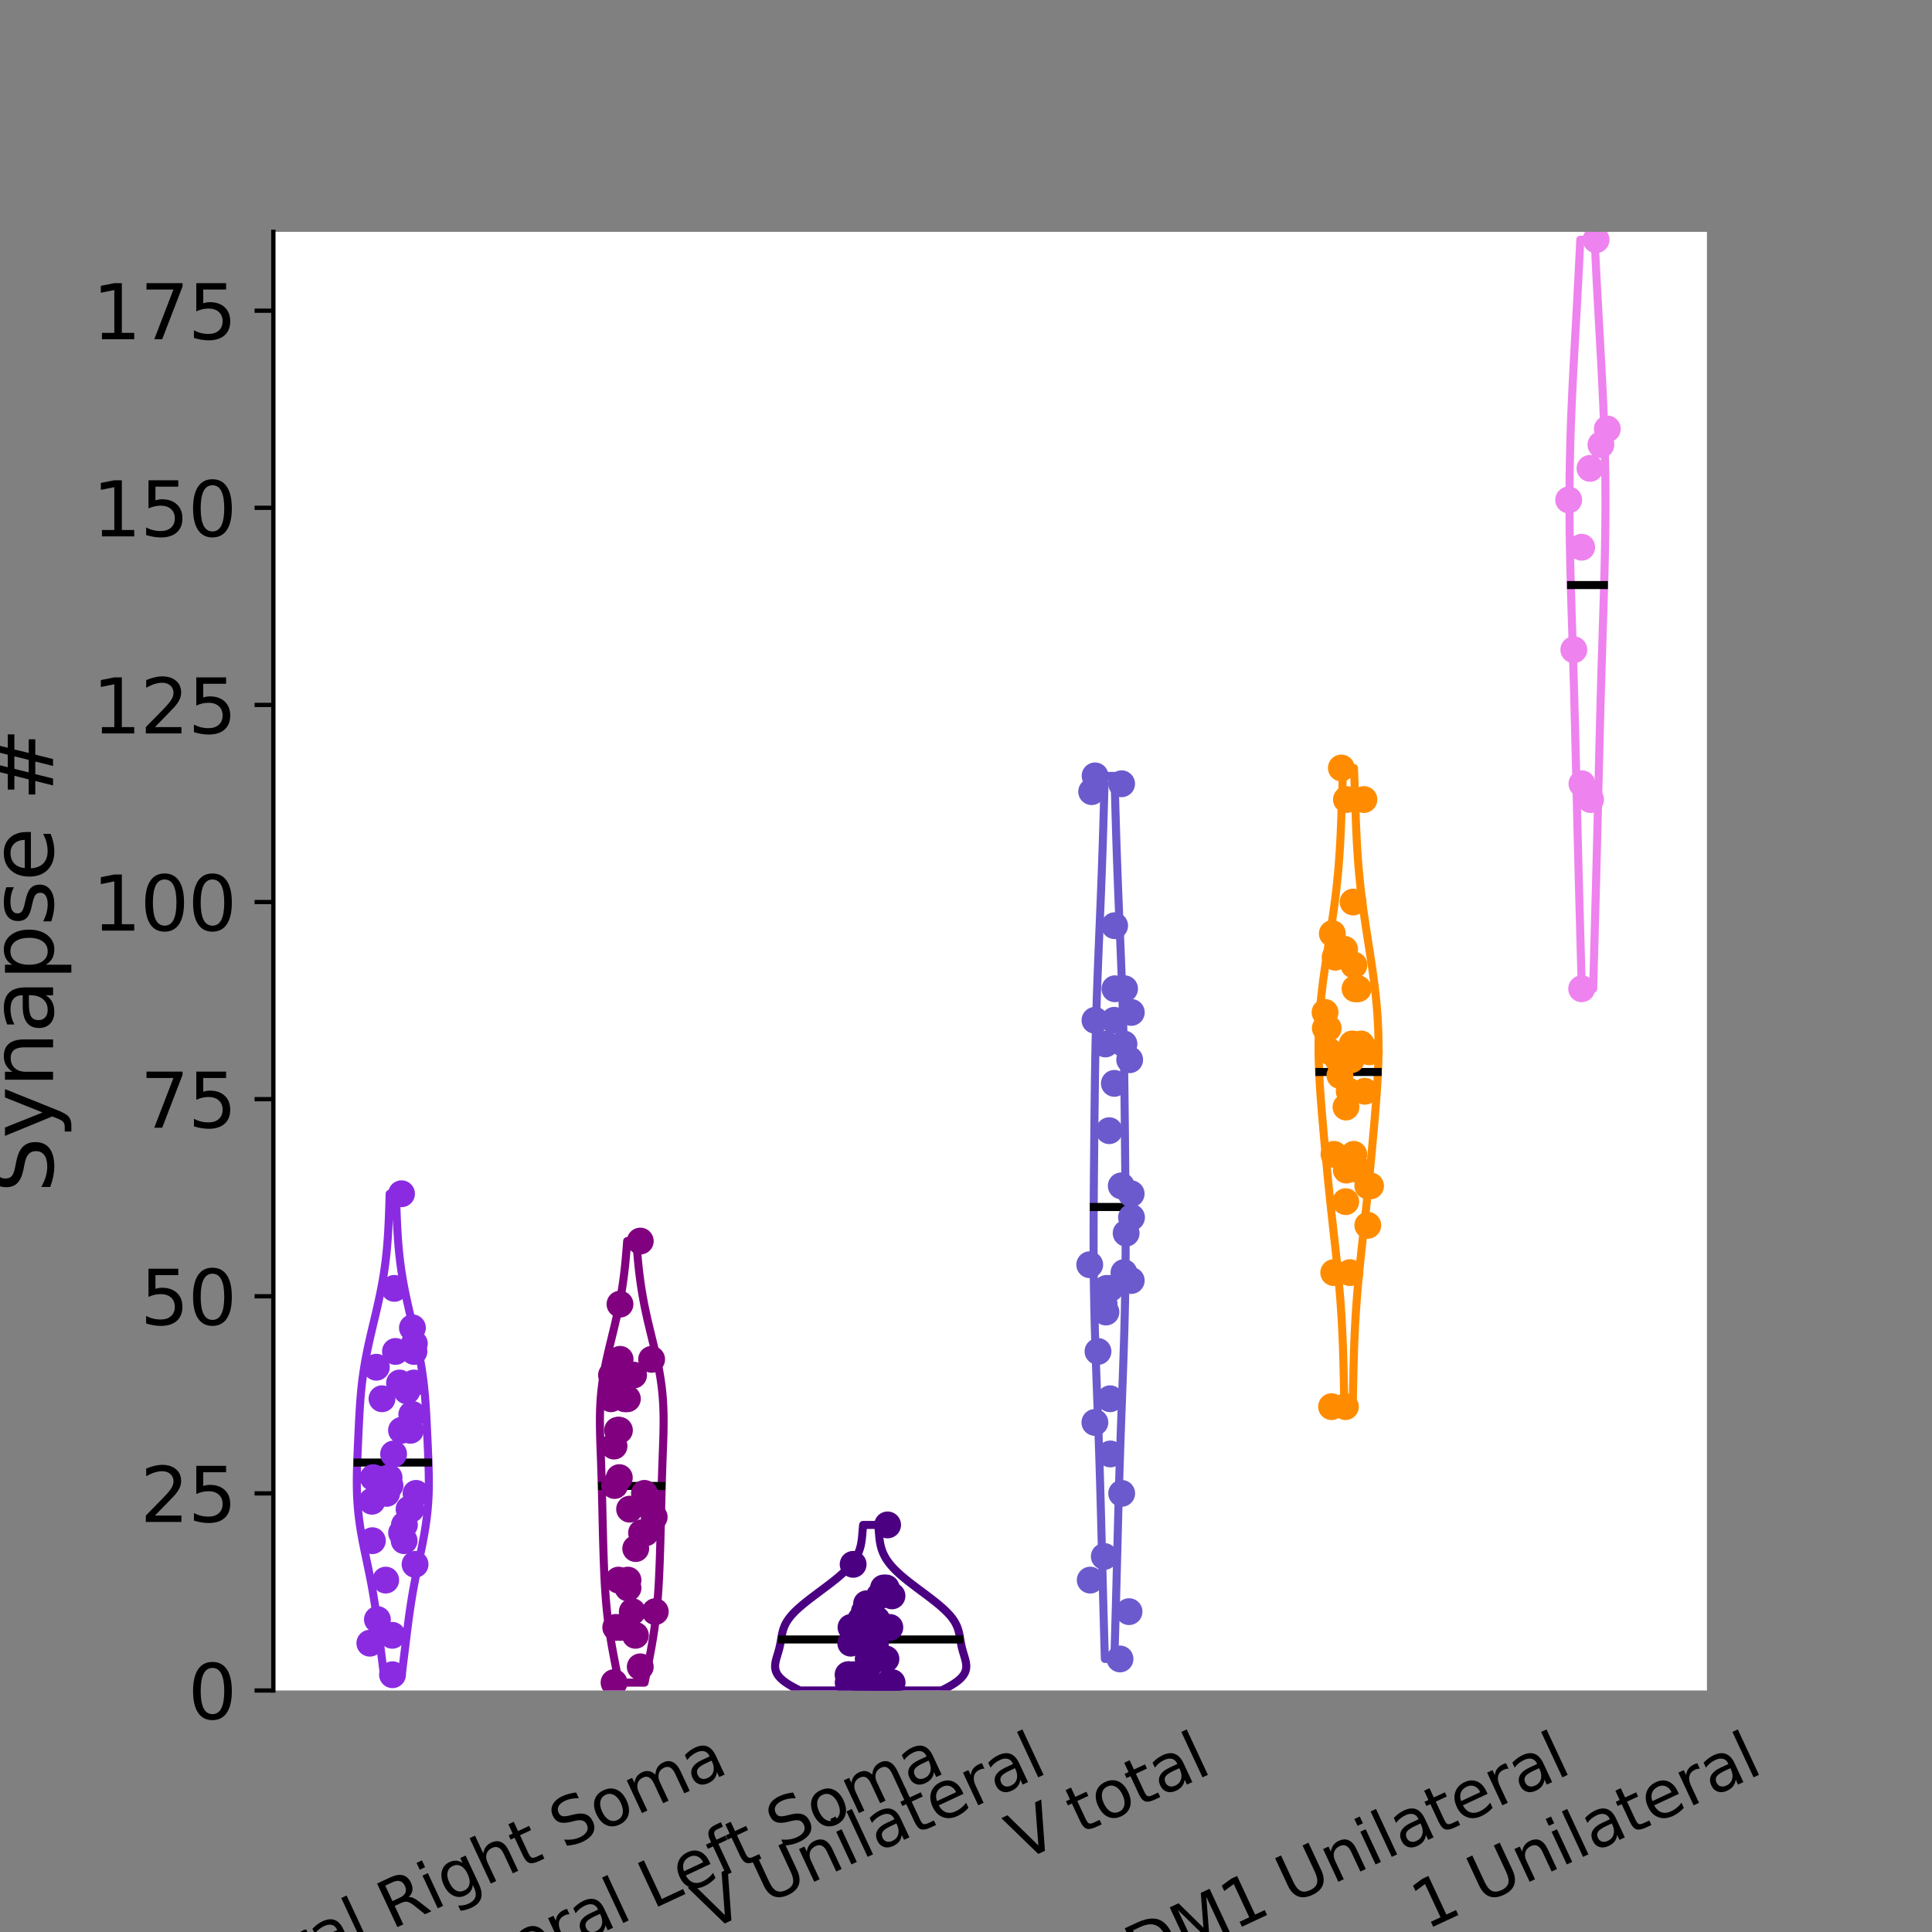 <?xml version="1.0" encoding="utf-8" standalone="no"?>
<!DOCTYPE svg PUBLIC "-//W3C//DTD SVG 1.1//EN"
  "http://www.w3.org/Graphics/SVG/1.1/DTD/svg11.dtd">
<svg xmlns:xlink="http://www.w3.org/1999/xlink" width="360pt" height="360pt" viewBox="0 0 360 360" xmlns="http://www.w3.org/2000/svg" version="1.1">
 <rect x="0" y="0" width="360" height="360" fill="#808080" stroke="none"/>
 <defs>
  <style type="text/css">*{stroke-linejoin: round; stroke-linecap: butt}</style>
 </defs>
 <g id="figure_1">
  <g id="patch_1">
   <path d="M 0 360 
L 360 360 
L 360 0 
L 0 0 
L 0 360 
z
" style="fill: none"/>
  </g>
  <g id="axes_1">
   <g id="patch_2">
    <path d="M 50.937 315 
L 318.063 315 
L 318.063 43.2 
L 50.937 43.2 
z
" style="fill: #ffffff"/>
   </g>
   <g id="PolyCollection_1">
    <defs>
     <path id="m9fe70d90f8" d="M 74.864 -47.938 
L 71.532 -47.938 
L 71.419 -48.844 
L 71.307 -49.749 
L 71.195 -50.654 
L 71.084 -51.559 
L 70.974 -52.465 
L 70.864 -53.37 
L 70.753 -54.275 
L 70.643 -55.18 
L 70.53 -56.086 
L 70.416 -56.991 
L 70.298 -57.896 
L 70.176 -58.801 
L 70.049 -59.707 
L 69.916 -60.612 
L 69.777 -61.517 
L 69.63 -62.423 
L 69.475 -63.328 
L 69.314 -64.233 
L 69.144 -65.138 
L 68.968 -66.044 
L 68.787 -66.949 
L 68.601 -67.854 
L 68.412 -68.759 
L 68.221 -69.665 
L 68.032 -70.57 
L 67.846 -71.475 
L 67.665 -72.38 
L 67.492 -73.286 
L 67.328 -74.191 
L 67.175 -75.096 
L 67.036 -76.001 
L 66.912 -76.907 
L 66.803 -77.812 
L 66.711 -78.717 
L 66.636 -79.622 
L 66.577 -80.528 
L 66.534 -81.433 
L 66.506 -82.338 
L 66.492 -83.243 
L 66.49 -84.149 
L 66.499 -85.054 
L 66.517 -85.959 
L 66.542 -86.864 
L 66.573 -87.77 
L 66.608 -88.675 
L 66.646 -89.58 
L 66.685 -90.486 
L 66.726 -91.391 
L 66.767 -92.296 
L 66.809 -93.201 
L 66.851 -94.107 
L 66.896 -95.012 
L 66.943 -95.917 
L 66.994 -96.822 
L 67.049 -97.728 
L 67.111 -98.633 
L 67.18 -99.538 
L 67.259 -100.443 
L 67.347 -101.349 
L 67.447 -102.254 
L 67.559 -103.159 
L 67.683 -104.064 
L 67.819 -104.97 
L 67.969 -105.875 
L 68.13 -106.78 
L 68.303 -107.685 
L 68.487 -108.591 
L 68.68 -109.496 
L 68.881 -110.401 
L 69.088 -111.306 
L 69.3 -112.212 
L 69.515 -113.117 
L 69.731 -114.022 
L 69.945 -114.927 
L 70.157 -115.833 
L 70.365 -116.738 
L 70.566 -117.643 
L 70.76 -118.549 
L 70.946 -119.454 
L 71.122 -120.359 
L 71.287 -121.264 
L 71.441 -122.17 
L 71.583 -123.075 
L 71.713 -123.98 
L 71.832 -124.885 
L 71.939 -125.791 
L 72.035 -126.696 
L 72.121 -127.601 
L 72.196 -128.506 
L 72.262 -129.412 
L 72.321 -130.317 
L 72.372 -131.222 
L 72.416 -132.127 
L 72.456 -133.033 
L 72.491 -133.938 
L 72.523 -134.843 
L 72.552 -135.748 
L 72.58 -136.654 
L 72.606 -137.559 
L 73.789 -137.559 
L 73.789 -137.559 
L 73.816 -136.654 
L 73.844 -135.748 
L 73.873 -134.843 
L 73.905 -133.938 
L 73.94 -133.033 
L 73.979 -132.127 
L 74.024 -131.222 
L 74.075 -130.317 
L 74.133 -129.412 
L 74.199 -128.506 
L 74.275 -127.601 
L 74.36 -126.696 
L 74.456 -125.791 
L 74.563 -124.885 
L 74.682 -123.98 
L 74.813 -123.075 
L 74.955 -122.17 
L 75.109 -121.264 
L 75.274 -120.359 
L 75.45 -119.454 
L 75.635 -118.549 
L 75.829 -117.643 
L 76.031 -116.738 
L 76.238 -115.833 
L 76.45 -114.927 
L 76.665 -114.022 
L 76.881 -113.117 
L 77.095 -112.212 
L 77.307 -111.306 
L 77.515 -110.401 
L 77.715 -109.496 
L 77.909 -108.591 
L 78.092 -107.685 
L 78.265 -106.78 
L 78.427 -105.875 
L 78.576 -104.97 
L 78.713 -104.064 
L 78.837 -103.159 
L 78.949 -102.254 
L 79.048 -101.349 
L 79.137 -100.443 
L 79.215 -99.538 
L 79.285 -98.633 
L 79.346 -97.728 
L 79.402 -96.822 
L 79.453 -95.917 
L 79.5 -95.012 
L 79.544 -94.107 
L 79.587 -93.201 
L 79.629 -92.296 
L 79.67 -91.391 
L 79.71 -90.486 
L 79.75 -89.58 
L 79.787 -88.675 
L 79.822 -87.77 
L 79.853 -86.864 
L 79.878 -85.959 
L 79.896 -85.054 
L 79.905 -84.149 
L 79.904 -83.243 
L 79.89 -82.338 
L 79.862 -81.433 
L 79.819 -80.528 
L 79.76 -79.622 
L 79.684 -78.717 
L 79.592 -77.812 
L 79.484 -76.907 
L 79.359 -76.001 
L 79.22 -75.096 
L 79.068 -74.191 
L 78.904 -73.286 
L 78.731 -72.38 
L 78.55 -71.475 
L 78.363 -70.57 
L 78.174 -69.665 
L 77.984 -68.759 
L 77.795 -67.854 
L 77.609 -66.949 
L 77.427 -66.044 
L 77.251 -65.138 
L 77.082 -64.233 
L 76.92 -63.328 
L 76.766 -62.423 
L 76.619 -61.517 
L 76.479 -60.612 
L 76.346 -59.707 
L 76.219 -58.801 
L 76.097 -57.896 
L 75.98 -56.991 
L 75.865 -56.086 
L 75.753 -55.18 
L 75.642 -54.275 
L 75.532 -53.37 
L 75.422 -52.465 
L 75.311 -51.559 
L 75.2 -50.654 
L 75.088 -49.749 
L 74.976 -48.844 
L 74.864 -47.938 
z
" style="stroke: #8a2be2; stroke-width: 1.5"/>
    </defs>
    <g clip-path="url(#pa45524b1b3)">
     <use xlink:href="#m9fe70d90f8" x="0" y="360" style="fill: #ffffff; stroke: #8a2be2; stroke-width: 1.5"/>
    </g>
   </g>
   <g id="PolyCollection_2">
    <defs>
     <path id="m860e906871" d="M 120.108 -46.469 
L 115.329 -46.469 
L 115.165 -47.3 
L 114.999 -48.131 
L 114.833 -48.962 
L 114.669 -49.793 
L 114.506 -50.624 
L 114.347 -51.456 
L 114.192 -52.287 
L 114.042 -53.118 
L 113.898 -53.949 
L 113.76 -54.78 
L 113.63 -55.611 
L 113.507 -56.442 
L 113.392 -57.273 
L 113.285 -58.104 
L 113.186 -58.935 
L 113.096 -59.766 
L 113.013 -60.597 
L 112.938 -61.428 
L 112.87 -62.259 
L 112.808 -63.09 
L 112.753 -63.921 
L 112.702 -64.752 
L 112.657 -65.583 
L 112.616 -66.415 
L 112.578 -67.246 
L 112.544 -68.077 
L 112.512 -68.908 
L 112.482 -69.739 
L 112.455 -70.57 
L 112.429 -71.401 
L 112.404 -72.232 
L 112.38 -73.063 
L 112.358 -73.894 
L 112.336 -74.725 
L 112.316 -75.556 
L 112.296 -76.387 
L 112.276 -77.218 
L 112.257 -78.049 
L 112.239 -78.88 
L 112.22 -79.711 
L 112.201 -80.543 
L 112.181 -81.374 
L 112.161 -82.205 
L 112.14 -83.036 
L 112.117 -83.867 
L 112.093 -84.698 
L 112.067 -85.529 
L 112.039 -86.36 
L 112.01 -87.191 
L 111.98 -88.022 
L 111.949 -88.853 
L 111.918 -89.684 
L 111.888 -90.515 
L 111.859 -91.346 
L 111.834 -92.177 
L 111.812 -93.008 
L 111.796 -93.839 
L 111.787 -94.67 
L 111.786 -95.502 
L 111.794 -96.333 
L 111.814 -97.164 
L 111.845 -97.995 
L 111.89 -98.826 
L 111.949 -99.657 
L 112.023 -100.488 
L 112.112 -101.319 
L 112.216 -102.15 
L 112.335 -102.981 
L 112.468 -103.812 
L 112.615 -104.643 
L 112.775 -105.474 
L 112.946 -106.305 
L 113.127 -107.136 
L 113.315 -107.967 
L 113.511 -108.798 
L 113.71 -109.629 
L 113.913 -110.461 
L 114.116 -111.292 
L 114.318 -112.123 
L 114.517 -112.954 
L 114.712 -113.785 
L 114.902 -114.616 
L 115.084 -115.447 
L 115.259 -116.278 
L 115.426 -117.109 
L 115.583 -117.94 
L 115.731 -118.771 
L 115.87 -119.602 
L 115.999 -120.433 
L 116.118 -121.264 
L 116.229 -122.095 
L 116.331 -122.926 
L 116.426 -123.757 
L 116.513 -124.589 
L 116.593 -125.42 
L 116.667 -126.251 
L 116.737 -127.082 
L 116.801 -127.913 
L 116.861 -128.744 
L 118.576 -128.744 
L 118.576 -128.744 
L 118.637 -127.913 
L 118.701 -127.082 
L 118.77 -126.251 
L 118.844 -125.42 
L 118.925 -124.589 
L 119.012 -123.757 
L 119.106 -122.926 
L 119.208 -122.095 
L 119.319 -121.264 
L 119.439 -120.433 
L 119.568 -119.602 
L 119.706 -118.771 
L 119.854 -117.94 
L 120.011 -117.109 
L 120.178 -116.278 
L 120.353 -115.447 
L 120.536 -114.616 
L 120.725 -113.785 
L 120.92 -112.954 
L 121.12 -112.123 
L 121.322 -111.292 
L 121.525 -110.461 
L 121.727 -109.629 
L 121.927 -108.798 
L 122.122 -107.967 
L 122.311 -107.136 
L 122.491 -106.305 
L 122.662 -105.474 
L 122.822 -104.643 
L 122.969 -103.812 
L 123.102 -102.981 
L 123.221 -102.15 
L 123.325 -101.319 
L 123.414 -100.488 
L 123.488 -99.657 
L 123.547 -98.826 
L 123.592 -97.995 
L 123.624 -97.164 
L 123.643 -96.333 
L 123.652 -95.502 
L 123.651 -94.67 
L 123.641 -93.839 
L 123.625 -93.008 
L 123.604 -92.177 
L 123.578 -91.346 
L 123.55 -90.515 
L 123.519 -89.684 
L 123.488 -88.853 
L 123.458 -88.022 
L 123.427 -87.191 
L 123.398 -86.36 
L 123.371 -85.529 
L 123.345 -84.698 
L 123.321 -83.867 
L 123.298 -83.036 
L 123.276 -82.205 
L 123.256 -81.374 
L 123.236 -80.543 
L 123.217 -79.711 
L 123.199 -78.88 
L 123.18 -78.049 
L 123.161 -77.218 
L 123.142 -76.387 
L 123.122 -75.556 
L 123.101 -74.725 
L 123.079 -73.894 
L 123.057 -73.063 
L 123.033 -72.232 
L 123.009 -71.401 
L 122.983 -70.57 
L 122.955 -69.739 
L 122.925 -68.908 
L 122.893 -68.077 
L 122.859 -67.246 
L 122.821 -66.415 
L 122.78 -65.583 
L 122.735 -64.752 
L 122.685 -63.921 
L 122.629 -63.09 
L 122.568 -62.259 
L 122.499 -61.428 
L 122.424 -60.597 
L 122.342 -59.766 
L 122.251 -58.935 
L 122.152 -58.104 
L 122.046 -57.273 
L 121.931 -56.442 
L 121.808 -55.611 
L 121.677 -54.78 
L 121.54 -53.949 
L 121.396 -53.118 
L 121.246 -52.287 
L 121.09 -51.456 
L 120.931 -50.624 
L 120.769 -49.793 
L 120.604 -48.962 
L 120.439 -48.131 
L 120.273 -47.3 
L 120.108 -46.469 
z
" style="stroke: #800080; stroke-width: 1.5"/>
    </defs>
    <g clip-path="url(#pa45524b1b3)">
     <use xlink:href="#m860e906871" x="0" y="360" style="fill: #ffffff; stroke: #800080; stroke-width: 1.5"/>
    </g>
   </g>
   <g id="PolyCollection_3">
    <defs>
     <path id="m19e37f5fa2" d="M 175.418 -45 
L 149.061 -45 
L 148.43 -45.312 
L 147.835 -45.623 
L 147.281 -45.935 
L 146.773 -46.247 
L 146.314 -46.558 
L 145.906 -46.87 
L 145.55 -47.182 
L 145.246 -47.493 
L 144.995 -47.805 
L 144.793 -48.116 
L 144.64 -48.428 
L 144.531 -48.74 
L 144.463 -49.051 
L 144.431 -49.363 
L 144.432 -49.675 
L 144.459 -49.986 
L 144.509 -50.298 
L 144.577 -50.61 
L 144.657 -50.921 
L 144.746 -51.233 
L 144.839 -51.545 
L 144.933 -51.856 
L 145.025 -52.168 
L 145.113 -52.48 
L 145.196 -52.791 
L 145.272 -53.103 
L 145.341 -53.414 
L 145.405 -53.726 
L 145.463 -54.038 
L 145.517 -54.349 
L 145.57 -54.661 
L 145.624 -54.973 
L 145.681 -55.284 
L 145.744 -55.596 
L 145.816 -55.908 
L 145.9 -56.219 
L 145.999 -56.531 
L 146.114 -56.843 
L 146.247 -57.154 
L 146.4 -57.466 
L 146.575 -57.777 
L 146.771 -58.089 
L 146.989 -58.401 
L 147.229 -58.712 
L 147.491 -59.024 
L 147.773 -59.336 
L 148.074 -59.647 
L 148.393 -59.959 
L 148.729 -60.271 
L 149.08 -60.582 
L 149.444 -60.894 
L 149.82 -61.206 
L 150.206 -61.517 
L 150.601 -61.829 
L 151.003 -62.141 
L 151.411 -62.452 
L 151.823 -62.764 
L 152.238 -63.075 
L 152.656 -63.387 
L 153.074 -63.699 
L 153.491 -64.01 
L 153.907 -64.322 
L 154.318 -64.634 
L 154.725 -64.945 
L 155.126 -65.257 
L 155.52 -65.569 
L 155.904 -65.88 
L 156.278 -66.192 
L 156.64 -66.504 
L 156.989 -66.815 
L 157.325 -67.127 
L 157.645 -67.439 
L 157.949 -67.75 
L 158.237 -68.062 
L 158.508 -68.373 
L 158.761 -68.685 
L 158.995 -68.997 
L 159.212 -69.308 
L 159.411 -69.62 
L 159.592 -69.932 
L 159.755 -70.243 
L 159.902 -70.555 
L 160.032 -70.867 
L 160.147 -71.178 
L 160.247 -71.49 
L 160.333 -71.802 
L 160.407 -72.113 
L 160.47 -72.425 
L 160.523 -72.737 
L 160.568 -73.048 
L 160.606 -73.36 
L 160.638 -73.671 
L 160.667 -73.983 
L 160.693 -74.295 
L 160.718 -74.606 
L 160.744 -74.918 
L 160.77 -75.23 
L 160.799 -75.541 
L 160.831 -75.853 
L 163.648 -75.853 
L 163.648 -75.853 
L 163.68 -75.541 
L 163.709 -75.23 
L 163.736 -74.918 
L 163.761 -74.606 
L 163.786 -74.295 
L 163.812 -73.983 
L 163.841 -73.671 
L 163.873 -73.36 
L 163.911 -73.048 
L 163.956 -72.737 
L 164.009 -72.425 
L 164.072 -72.113 
L 164.146 -71.802 
L 164.233 -71.49 
L 164.332 -71.178 
L 164.447 -70.867 
L 164.577 -70.555 
L 164.724 -70.243 
L 164.887 -69.932 
L 165.068 -69.62 
L 165.267 -69.308 
L 165.484 -68.997 
L 165.719 -68.685 
L 165.971 -68.373 
L 166.242 -68.062 
L 166.53 -67.75 
L 166.834 -67.439 
L 167.154 -67.127 
L 167.49 -66.815 
L 167.839 -66.504 
L 168.201 -66.192 
L 168.575 -65.88 
L 168.96 -65.569 
L 169.353 -65.257 
L 169.754 -64.945 
L 170.161 -64.634 
L 170.573 -64.322 
L 170.988 -64.01 
L 171.405 -63.699 
L 171.823 -63.387 
L 172.241 -63.075 
L 172.656 -62.764 
L 173.069 -62.452 
L 173.476 -62.141 
L 173.878 -61.829 
L 174.273 -61.517 
L 174.659 -61.206 
L 175.035 -60.894 
L 175.399 -60.582 
L 175.75 -60.271 
L 176.086 -59.959 
L 176.405 -59.647 
L 176.706 -59.336 
L 176.988 -59.024 
L 177.25 -58.712 
L 177.49 -58.401 
L 177.708 -58.089 
L 177.904 -57.777 
L 178.079 -57.466 
L 178.232 -57.154 
L 178.366 -56.843 
L 178.48 -56.531 
L 178.579 -56.219 
L 178.663 -55.908 
L 178.735 -55.596 
L 178.798 -55.284 
L 178.856 -54.973 
L 178.909 -54.661 
L 178.962 -54.349 
L 179.016 -54.038 
L 179.074 -53.726 
L 179.138 -53.414 
L 179.207 -53.103 
L 179.283 -52.791 
L 179.366 -52.48 
L 179.454 -52.168 
L 179.546 -51.856 
L 179.641 -51.545 
L 179.734 -51.233 
L 179.822 -50.921 
L 179.902 -50.61 
L 179.97 -50.298 
L 180.02 -49.986 
L 180.047 -49.675 
L 180.048 -49.363 
L 180.016 -49.051 
L 179.948 -48.74 
L 179.839 -48.428 
L 179.686 -48.116 
L 179.484 -47.805 
L 179.233 -47.493 
L 178.929 -47.182 
L 178.573 -46.87 
L 178.165 -46.558 
L 177.706 -46.247 
L 177.198 -45.935 
L 176.644 -45.623 
L 176.049 -45.312 
L 175.418 -45 
z
" style="stroke: #4b0082; stroke-width: 1.5"/>
    </defs>
    <g clip-path="url(#pa45524b1b3)">
     <use xlink:href="#m19e37f5fa2" x="0" y="360" style="fill: #ffffff; stroke: #4b0082; stroke-width: 1.5"/>
    </g>
   </g>
   <g id="PolyCollection_4">
    <defs>
     <path id="m9d50a32cce" d="M 207.645 -50.877 
L 205.876 -50.877 
L 205.827 -52.539 
L 205.779 -54.201 
L 205.731 -55.863 
L 205.684 -57.525 
L 205.638 -59.187 
L 205.592 -60.849 
L 205.547 -62.512 
L 205.503 -64.174 
L 205.46 -65.836 
L 205.417 -67.498 
L 205.375 -69.16 
L 205.333 -70.822 
L 205.29 -72.484 
L 205.248 -74.146 
L 205.205 -75.808 
L 205.162 -77.471 
L 205.117 -79.133 
L 205.071 -80.795 
L 205.024 -82.457 
L 204.975 -84.119 
L 204.925 -85.781 
L 204.873 -87.443 
L 204.819 -89.105 
L 204.763 -90.767 
L 204.706 -92.43 
L 204.647 -94.092 
L 204.587 -95.754 
L 204.526 -97.416 
L 204.464 -99.078 
L 204.403 -100.74 
L 204.341 -102.402 
L 204.281 -104.064 
L 204.222 -105.726 
L 204.165 -107.389 
L 204.11 -109.051 
L 204.058 -110.713 
L 204.01 -112.375 
L 203.965 -114.037 
L 203.925 -115.699 
L 203.89 -117.361 
L 203.859 -119.023 
L 203.833 -120.686 
L 203.812 -122.348 
L 203.796 -124.01 
L 203.784 -125.672 
L 203.777 -127.334 
L 203.774 -128.996 
L 203.775 -130.658 
L 203.78 -132.32 
L 203.787 -133.982 
L 203.796 -135.645 
L 203.808 -137.307 
L 203.821 -138.969 
L 203.835 -140.631 
L 203.85 -142.293 
L 203.865 -143.955 
L 203.881 -145.617 
L 203.897 -147.279 
L 203.913 -148.941 
L 203.93 -150.604 
L 203.947 -152.266 
L 203.965 -153.928 
L 203.984 -155.59 
L 204.005 -157.252 
L 204.027 -158.914 
L 204.052 -160.576 
L 204.08 -162.238 
L 204.11 -163.9 
L 204.144 -165.563 
L 204.181 -167.225 
L 204.223 -168.887 
L 204.268 -170.549 
L 204.317 -172.211 
L 204.369 -173.873 
L 204.426 -175.535 
L 204.485 -177.197 
L 204.547 -178.859 
L 204.612 -180.522 
L 204.679 -182.184 
L 204.747 -183.846 
L 204.816 -185.508 
L 204.886 -187.17 
L 204.955 -188.832 
L 205.024 -190.494 
L 205.092 -192.156 
L 205.158 -193.818 
L 205.223 -195.481 
L 205.286 -197.143 
L 205.346 -198.805 
L 205.405 -200.467 
L 205.461 -202.129 
L 205.515 -203.791 
L 205.568 -205.453 
L 205.618 -207.115 
L 205.667 -208.777 
L 205.714 -210.44 
L 205.76 -212.102 
L 205.805 -213.764 
L 205.849 -215.426 
L 207.671 -215.426 
L 207.671 -215.426 
L 207.716 -213.764 
L 207.761 -212.102 
L 207.807 -210.44 
L 207.854 -208.777 
L 207.903 -207.115 
L 207.953 -205.453 
L 208.005 -203.791 
L 208.06 -202.129 
L 208.116 -200.467 
L 208.175 -198.805 
L 208.235 -197.143 
L 208.298 -195.481 
L 208.363 -193.818 
L 208.429 -192.156 
L 208.497 -190.494 
L 208.566 -188.832 
L 208.635 -187.17 
L 208.705 -185.508 
L 208.774 -183.846 
L 208.842 -182.184 
L 208.909 -180.522 
L 208.974 -178.859 
L 209.036 -177.197 
L 209.095 -175.535 
L 209.152 -173.873 
L 209.204 -172.211 
L 209.253 -170.549 
L 209.298 -168.887 
L 209.339 -167.225 
L 209.377 -165.563 
L 209.411 -163.9 
L 209.441 -162.238 
L 209.469 -160.576 
L 209.494 -158.914 
L 209.516 -157.252 
L 209.537 -155.59 
L 209.556 -153.928 
L 209.574 -152.266 
L 209.591 -150.604 
L 209.608 -148.941 
L 209.624 -147.279 
L 209.64 -145.617 
L 209.656 -143.955 
L 209.671 -142.293 
L 209.686 -140.631 
L 209.7 -138.969 
L 209.713 -137.307 
L 209.725 -135.645 
L 209.734 -133.982 
L 209.741 -132.32 
L 209.746 -130.658 
L 209.746 -128.996 
L 209.744 -127.334 
L 209.737 -125.672 
L 209.725 -124.01 
L 209.709 -122.348 
L 209.688 -120.686 
L 209.662 -119.023 
L 209.631 -117.361 
L 209.596 -115.699 
L 209.555 -114.037 
L 209.511 -112.375 
L 209.463 -110.713 
L 209.411 -109.051 
L 209.356 -107.389 
L 209.299 -105.726 
L 209.24 -104.064 
L 209.18 -102.402 
L 209.118 -100.74 
L 209.057 -99.078 
L 208.995 -97.416 
L 208.934 -95.754 
L 208.874 -94.092 
L 208.815 -92.43 
L 208.758 -90.767 
L 208.702 -89.105 
L 208.648 -87.443 
L 208.596 -85.781 
L 208.546 -84.119 
L 208.497 -82.457 
L 208.45 -80.795 
L 208.404 -79.133 
L 208.359 -77.471 
L 208.316 -75.808 
L 208.273 -74.146 
L 208.231 -72.484 
L 208.188 -70.822 
L 208.146 -69.16 
L 208.104 -67.498 
L 208.061 -65.836 
L 208.018 -64.174 
L 207.974 -62.512 
L 207.929 -60.849 
L 207.883 -59.187 
L 207.837 -57.525 
L 207.79 -55.863 
L 207.742 -54.201 
L 207.693 -52.539 
L 207.645 -50.877 
z
" style="stroke: #6a5acd; stroke-width: 1.5"/>
    </defs>
    <g clip-path="url(#pa45524b1b3)">
     <use xlink:href="#m9d50a32cce" x="0" y="360" style="fill: #ffffff; stroke: #6a5acd; stroke-width: 1.5"/>
    </g>
   </g>
   <g id="PolyCollection_5">
    <defs>
     <path id="m0451e30c13" d="M 252.056 -97.891 
L 250.507 -97.891 
L 250.481 -99.093 
L 250.456 -100.295 
L 250.431 -101.497 
L 250.406 -102.699 
L 250.38 -103.901 
L 250.352 -105.103 
L 250.321 -106.305 
L 250.286 -107.507 
L 250.247 -108.709 
L 250.203 -109.911 
L 250.153 -111.114 
L 250.097 -112.316 
L 250.034 -113.518 
L 249.964 -114.72 
L 249.886 -115.922 
L 249.802 -117.124 
L 249.71 -118.326 
L 249.611 -119.528 
L 249.506 -120.73 
L 249.394 -121.932 
L 249.277 -123.134 
L 249.156 -124.336 
L 249.03 -125.538 
L 248.901 -126.74 
L 248.77 -127.942 
L 248.638 -129.144 
L 248.504 -130.347 
L 248.371 -131.549 
L 248.238 -132.751 
L 248.107 -133.953 
L 247.977 -135.155 
L 247.85 -136.357 
L 247.724 -137.559 
L 247.601 -138.761 
L 247.48 -139.963 
L 247.362 -141.165 
L 247.245 -142.367 
L 247.13 -143.569 
L 247.017 -144.771 
L 246.906 -145.973 
L 246.795 -147.175 
L 246.687 -148.377 
L 246.579 -149.58 
L 246.474 -150.782 
L 246.371 -151.984 
L 246.271 -153.186 
L 246.176 -154.388 
L 246.085 -155.59 
L 246 -156.792 
L 245.923 -157.994 
L 245.855 -159.196 
L 245.797 -160.398 
L 245.751 -161.6 
L 245.718 -162.802 
L 245.699 -164.004 
L 245.695 -165.206 
L 245.707 -166.408 
L 245.735 -167.611 
L 245.78 -168.813 
L 245.843 -170.015 
L 245.922 -171.217 
L 246.017 -172.419 
L 246.128 -173.621 
L 246.254 -174.823 
L 246.393 -176.025 
L 246.544 -177.227 
L 246.706 -178.429 
L 246.877 -179.631 
L 247.055 -180.833 
L 247.238 -182.035 
L 247.425 -183.237 
L 247.614 -184.439 
L 247.802 -185.641 
L 247.988 -186.844 
L 248.171 -188.046 
L 248.349 -189.248 
L 248.519 -190.45 
L 248.682 -191.652 
L 248.836 -192.854 
L 248.981 -194.056 
L 249.115 -195.258 
L 249.238 -196.46 
L 249.351 -197.662 
L 249.453 -198.864 
L 249.545 -200.066 
L 249.627 -201.268 
L 249.7 -202.47 
L 249.765 -203.672 
L 249.824 -204.874 
L 249.876 -206.077 
L 249.924 -207.279 
L 249.969 -208.481 
L 250.012 -209.683 
L 250.053 -210.885 
L 250.094 -212.087 
L 250.135 -213.289 
L 250.178 -214.491 
L 250.222 -215.693 
L 250.268 -216.895 
L 252.295 -216.895 
L 252.295 -216.895 
L 252.341 -215.693 
L 252.385 -214.491 
L 252.428 -213.289 
L 252.469 -212.087 
L 252.51 -210.885 
L 252.551 -209.683 
L 252.593 -208.481 
L 252.638 -207.279 
L 252.686 -206.077 
L 252.739 -204.874 
L 252.797 -203.672 
L 252.863 -202.47 
L 252.936 -201.268 
L 253.018 -200.066 
L 253.11 -198.864 
L 253.212 -197.662 
L 253.324 -196.46 
L 253.448 -195.258 
L 253.582 -194.056 
L 253.726 -192.854 
L 253.88 -191.652 
L 254.043 -190.45 
L 254.214 -189.248 
L 254.392 -188.046 
L 254.574 -186.844 
L 254.761 -185.641 
L 254.949 -184.439 
L 255.138 -183.237 
L 255.324 -182.035 
L 255.508 -180.833 
L 255.686 -179.631 
L 255.857 -178.429 
L 256.018 -177.227 
L 256.17 -176.025 
L 256.309 -174.823 
L 256.434 -173.621 
L 256.545 -172.419 
L 256.641 -171.217 
L 256.72 -170.015 
L 256.782 -168.813 
L 256.828 -167.611 
L 256.856 -166.408 
L 256.868 -165.206 
L 256.864 -164.004 
L 256.845 -162.802 
L 256.812 -161.6 
L 256.765 -160.398 
L 256.708 -159.196 
L 256.639 -157.994 
L 256.562 -156.792 
L 256.478 -155.59 
L 256.387 -154.388 
L 256.291 -153.186 
L 256.191 -151.984 
L 256.088 -150.782 
L 255.983 -149.58 
L 255.876 -148.377 
L 255.767 -147.175 
L 255.657 -145.973 
L 255.545 -144.771 
L 255.432 -143.569 
L 255.318 -142.367 
L 255.201 -141.165 
L 255.082 -139.963 
L 254.962 -138.761 
L 254.838 -137.559 
L 254.713 -136.357 
L 254.585 -135.155 
L 254.456 -133.953 
L 254.324 -132.751 
L 254.192 -131.549 
L 254.058 -130.347 
L 253.925 -129.144 
L 253.792 -127.942 
L 253.661 -126.74 
L 253.532 -125.538 
L 253.407 -124.336 
L 253.285 -123.134 
L 253.168 -121.932 
L 253.057 -120.73 
L 252.952 -119.528 
L 252.853 -118.326 
L 252.761 -117.124 
L 252.676 -115.922 
L 252.599 -114.72 
L 252.529 -113.518 
L 252.466 -112.316 
L 252.41 -111.114 
L 252.36 -109.911 
L 252.316 -108.709 
L 252.277 -107.507 
L 252.242 -106.305 
L 252.211 -105.103 
L 252.183 -103.901 
L 252.156 -102.699 
L 252.131 -101.497 
L 252.107 -100.295 
L 252.082 -99.093 
L 252.056 -97.891 
z
" style="stroke: #ff8c00; stroke-width: 1.5"/>
    </defs>
    <g clip-path="url(#pa45524b1b3)">
     <use xlink:href="#m0451e30c13" x="0" y="360" style="fill: #ffffff; stroke: #ff8c00; stroke-width: 1.5"/>
    </g>
   </g>
   <g id="PolyCollection_6">
    <defs>
     <path id="mb0b032b42d" d="M 296.863 -175.758 
L 294.741 -175.758 
L 294.703 -177.168 
L 294.664 -178.577 
L 294.626 -179.987 
L 294.587 -181.397 
L 294.548 -182.807 
L 294.509 -184.217 
L 294.47 -185.627 
L 294.432 -187.036 
L 294.393 -188.446 
L 294.355 -189.856 
L 294.317 -191.266 
L 294.279 -192.676 
L 294.241 -194.086 
L 294.203 -195.495 
L 294.166 -196.905 
L 294.129 -198.315 
L 294.093 -199.725 
L 294.057 -201.135 
L 294.021 -202.545 
L 293.985 -203.954 
L 293.95 -205.364 
L 293.916 -206.774 
L 293.881 -208.184 
L 293.847 -209.594 
L 293.813 -211.004 
L 293.779 -212.413 
L 293.745 -213.823 
L 293.712 -215.233 
L 293.678 -216.643 
L 293.644 -218.053 
L 293.609 -219.463 
L 293.575 -220.872 
L 293.54 -222.282 
L 293.504 -223.692 
L 293.468 -225.102 
L 293.431 -226.512 
L 293.393 -227.921 
L 293.355 -229.331 
L 293.315 -230.741 
L 293.275 -232.151 
L 293.234 -233.561 
L 293.192 -234.971 
L 293.149 -236.38 
L 293.106 -237.79 
L 293.062 -239.2 
L 293.018 -240.61 
L 292.973 -242.02 
L 292.928 -243.43 
L 292.884 -244.839 
L 292.84 -246.249 
L 292.796 -247.659 
L 292.754 -249.069 
L 292.713 -250.479 
L 292.674 -251.889 
L 292.637 -253.298 
L 292.602 -254.708 
L 292.57 -256.118 
L 292.541 -257.528 
L 292.515 -258.938 
L 292.493 -260.348 
L 292.475 -261.757 
L 292.462 -263.167 
L 292.453 -264.577 
L 292.448 -265.987 
L 292.449 -267.397 
L 292.455 -268.806 
L 292.466 -270.216 
L 292.482 -271.626 
L 292.503 -273.036 
L 292.53 -274.446 
L 292.562 -275.856 
L 292.599 -277.265 
L 292.64 -278.675 
L 292.687 -280.085 
L 292.737 -281.495 
L 292.792 -282.905 
L 292.851 -284.315 
L 292.913 -285.724 
L 292.979 -287.134 
L 293.048 -288.544 
L 293.119 -289.954 
L 293.192 -291.364 
L 293.267 -292.774 
L 293.343 -294.183 
L 293.42 -295.593 
L 293.499 -297.003 
L 293.577 -298.413 
L 293.656 -299.823 
L 293.734 -301.233 
L 293.812 -302.642 
L 293.89 -304.052 
L 293.966 -305.462 
L 294.041 -306.872 
L 294.115 -308.282 
L 294.188 -309.691 
L 294.259 -311.101 
L 294.329 -312.511 
L 294.396 -313.921 
L 294.462 -315.331 
L 297.142 -315.331 
L 297.142 -315.331 
L 297.208 -313.921 
L 297.276 -312.511 
L 297.345 -311.101 
L 297.416 -309.691 
L 297.489 -308.282 
L 297.563 -306.872 
L 297.638 -305.462 
L 297.715 -304.052 
L 297.792 -302.642 
L 297.87 -301.233 
L 297.949 -299.823 
L 298.027 -298.413 
L 298.106 -297.003 
L 298.184 -295.593 
L 298.261 -294.183 
L 298.338 -292.774 
L 298.413 -291.364 
L 298.486 -289.954 
L 298.557 -288.544 
L 298.625 -287.134 
L 298.691 -285.724 
L 298.753 -284.315 
L 298.812 -282.905 
L 298.867 -281.495 
L 298.918 -280.085 
L 298.964 -278.675 
L 299.006 -277.265 
L 299.043 -275.856 
L 299.074 -274.446 
L 299.101 -273.036 
L 299.122 -271.626 
L 299.139 -270.216 
L 299.15 -268.806 
L 299.155 -267.397 
L 299.156 -265.987 
L 299.152 -264.577 
L 299.143 -263.167 
L 299.129 -261.757 
L 299.111 -260.348 
L 299.089 -258.938 
L 299.064 -257.528 
L 299.035 -256.118 
L 299.003 -254.708 
L 298.968 -253.298 
L 298.93 -251.889 
L 298.891 -250.479 
L 298.85 -249.069 
L 298.808 -247.659 
L 298.765 -246.249 
L 298.721 -244.839 
L 298.676 -243.43 
L 298.632 -242.02 
L 298.587 -240.61 
L 298.543 -239.2 
L 298.499 -237.79 
L 298.455 -236.38 
L 298.412 -234.971 
L 298.37 -233.561 
L 298.329 -232.151 
L 298.289 -230.741 
L 298.25 -229.331 
L 298.211 -227.921 
L 298.173 -226.512 
L 298.137 -225.102 
L 298.1 -223.692 
L 298.065 -222.282 
L 298.03 -220.872 
L 297.995 -219.463 
L 297.961 -218.053 
L 297.927 -216.643 
L 297.893 -215.233 
L 297.859 -213.823 
L 297.825 -212.413 
L 297.791 -211.004 
L 297.757 -209.594 
L 297.723 -208.184 
L 297.689 -206.774 
L 297.654 -205.364 
L 297.619 -203.954 
L 297.584 -202.545 
L 297.548 -201.135 
L 297.512 -199.725 
L 297.475 -198.315 
L 297.438 -196.905 
L 297.401 -195.495 
L 297.364 -194.086 
L 297.326 -192.676 
L 297.288 -191.266 
L 297.25 -189.856 
L 297.211 -188.446 
L 297.173 -187.036 
L 297.134 -185.627 
L 297.095 -184.217 
L 297.056 -182.807 
L 297.018 -181.397 
L 296.979 -179.987 
L 296.94 -178.577 
L 296.902 -177.168 
L 296.863 -175.758 
z
" style="stroke: #ee82ee; stroke-width: 1.5"/>
    </defs>
    <g clip-path="url(#pa45524b1b3)">
     <use xlink:href="#mb0b032b42d" x="0" y="360" style="fill: #ffffff; stroke: #ee82ee; stroke-width: 1.5"/>
    </g>
   </g>
   <g id="matplotlib.axis_1">
    <g id="xtick_1">
     <g id="text_1">
      <!-- V Bilateral Right Soma -->
      <g transform="translate(13.324 387.408)rotate(-25)scale(0.12 -0.12)">
       <defs>
        <path id="DejaVuSans-56" d="M 1831 0 
L 50 4666 
L 709 4666 
L 2188 738 
L 3669 4666 
L 4325 4666 
L 2547 0 
L 1831 0 
z
" transform="scale(0.016)"/>
        <path id="DejaVuSans-20" transform="scale(0.016)"/>
        <path id="DejaVuSans-42" d="M 1259 2228 
L 1259 519 
L 2272 519 
Q 2781 519 3026 730 
Q 3272 941 3272 1375 
Q 3272 1813 3026 2020 
Q 2781 2228 2272 2228 
L 1259 2228 
z
M 1259 4147 
L 1259 2741 
L 2194 2741 
Q 2656 2741 2882 2914 
Q 3109 3088 3109 3444 
Q 3109 3797 2882 3972 
Q 2656 4147 2194 4147 
L 1259 4147 
z
M 628 4666 
L 2241 4666 
Q 2963 4666 3353 4366 
Q 3744 4066 3744 3513 
Q 3744 3084 3544 2831 
Q 3344 2578 2956 2516 
Q 3422 2416 3680 2098 
Q 3938 1781 3938 1306 
Q 3938 681 3513 340 
Q 3088 0 2303 0 
L 628 0 
L 628 4666 
z
" transform="scale(0.016)"/>
        <path id="DejaVuSans-69" d="M 603 3500 
L 1178 3500 
L 1178 0 
L 603 0 
L 603 3500 
z
M 603 4863 
L 1178 4863 
L 1178 4134 
L 603 4134 
L 603 4863 
z
" transform="scale(0.016)"/>
        <path id="DejaVuSans-6c" d="M 603 4863 
L 1178 4863 
L 1178 0 
L 603 0 
L 603 4863 
z
" transform="scale(0.016)"/>
        <path id="DejaVuSans-61" d="M 2194 1759 
Q 1497 1759 1228 1600 
Q 959 1441 959 1056 
Q 959 750 1161 570 
Q 1363 391 1709 391 
Q 2188 391 2477 730 
Q 2766 1069 2766 1631 
L 2766 1759 
L 2194 1759 
z
M 3341 1997 
L 3341 0 
L 2766 0 
L 2766 531 
Q 2569 213 2275 61 
Q 1981 -91 1556 -91 
Q 1019 -91 701 211 
Q 384 513 384 1019 
Q 384 1609 779 1909 
Q 1175 2209 1959 2209 
L 2766 2209 
L 2766 2266 
Q 2766 2663 2505 2880 
Q 2244 3097 1772 3097 
Q 1472 3097 1187 3025 
Q 903 2953 641 2809 
L 641 3341 
Q 956 3463 1253 3523 
Q 1550 3584 1831 3584 
Q 2591 3584 2966 3190 
Q 3341 2797 3341 1997 
z
" transform="scale(0.016)"/>
        <path id="DejaVuSans-74" d="M 1172 4494 
L 1172 3500 
L 2356 3500 
L 2356 3053 
L 1172 3053 
L 1172 1153 
Q 1172 725 1289 603 
Q 1406 481 1766 481 
L 2356 481 
L 2356 0 
L 1766 0 
Q 1100 0 847 248 
Q 594 497 594 1153 
L 594 3053 
L 172 3053 
L 172 3500 
L 594 3500 
L 594 4494 
L 1172 4494 
z
" transform="scale(0.016)"/>
        <path id="DejaVuSans-65" d="M 3597 1894 
L 3597 1613 
L 953 1613 
Q 991 1019 1311 708 
Q 1631 397 2203 397 
Q 2534 397 2845 478 
Q 3156 559 3463 722 
L 3463 178 
Q 3153 47 2828 -22 
Q 2503 -91 2169 -91 
Q 1331 -91 842 396 
Q 353 884 353 1716 
Q 353 2575 817 3079 
Q 1281 3584 2069 3584 
Q 2775 3584 3186 3129 
Q 3597 2675 3597 1894 
z
M 3022 2063 
Q 3016 2534 2758 2815 
Q 2500 3097 2075 3097 
Q 1594 3097 1305 2825 
Q 1016 2553 972 2059 
L 3022 2063 
z
" transform="scale(0.016)"/>
        <path id="DejaVuSans-72" d="M 2631 2963 
Q 2534 3019 2420 3045 
Q 2306 3072 2169 3072 
Q 1681 3072 1420 2755 
Q 1159 2438 1159 1844 
L 1159 0 
L 581 0 
L 581 3500 
L 1159 3500 
L 1159 2956 
Q 1341 3275 1631 3429 
Q 1922 3584 2338 3584 
Q 2397 3584 2469 3576 
Q 2541 3569 2628 3553 
L 2631 2963 
z
" transform="scale(0.016)"/>
        <path id="DejaVuSans-52" d="M 2841 2188 
Q 3044 2119 3236 1894 
Q 3428 1669 3622 1275 
L 4263 0 
L 3584 0 
L 2988 1197 
Q 2756 1666 2539 1819 
Q 2322 1972 1947 1972 
L 1259 1972 
L 1259 0 
L 628 0 
L 628 4666 
L 2053 4666 
Q 2853 4666 3247 4331 
Q 3641 3997 3641 3322 
Q 3641 2881 3436 2590 
Q 3231 2300 2841 2188 
z
M 1259 4147 
L 1259 2491 
L 2053 2491 
Q 2509 2491 2742 2702 
Q 2975 2913 2975 3322 
Q 2975 3731 2742 3939 
Q 2509 4147 2053 4147 
L 1259 4147 
z
" transform="scale(0.016)"/>
        <path id="DejaVuSans-67" d="M 2906 1791 
Q 2906 2416 2648 2759 
Q 2391 3103 1925 3103 
Q 1463 3103 1205 2759 
Q 947 2416 947 1791 
Q 947 1169 1205 825 
Q 1463 481 1925 481 
Q 2391 481 2648 825 
Q 2906 1169 2906 1791 
z
M 3481 434 
Q 3481 -459 3084 -895 
Q 2688 -1331 1869 -1331 
Q 1566 -1331 1297 -1286 
Q 1028 -1241 775 -1147 
L 775 -588 
Q 1028 -725 1275 -790 
Q 1522 -856 1778 -856 
Q 2344 -856 2625 -561 
Q 2906 -266 2906 331 
L 2906 616 
Q 2728 306 2450 153 
Q 2172 0 1784 0 
Q 1141 0 747 490 
Q 353 981 353 1791 
Q 353 2603 747 3093 
Q 1141 3584 1784 3584 
Q 2172 3584 2450 3431 
Q 2728 3278 2906 2969 
L 2906 3500 
L 3481 3500 
L 3481 434 
z
" transform="scale(0.016)"/>
        <path id="DejaVuSans-68" d="M 3513 2113 
L 3513 0 
L 2938 0 
L 2938 2094 
Q 2938 2591 2744 2837 
Q 2550 3084 2163 3084 
Q 1697 3084 1428 2787 
Q 1159 2491 1159 1978 
L 1159 0 
L 581 0 
L 581 4863 
L 1159 4863 
L 1159 2956 
Q 1366 3272 1645 3428 
Q 1925 3584 2291 3584 
Q 2894 3584 3203 3211 
Q 3513 2838 3513 2113 
z
" transform="scale(0.016)"/>
        <path id="DejaVuSans-53" d="M 3425 4513 
L 3425 3897 
Q 3066 4069 2747 4153 
Q 2428 4238 2131 4238 
Q 1616 4238 1336 4038 
Q 1056 3838 1056 3469 
Q 1056 3159 1242 3001 
Q 1428 2844 1947 2747 
L 2328 2669 
Q 3034 2534 3370 2195 
Q 3706 1856 3706 1288 
Q 3706 609 3251 259 
Q 2797 -91 1919 -91 
Q 1588 -91 1214 -16 
Q 841 59 441 206 
L 441 856 
Q 825 641 1194 531 
Q 1563 422 1919 422 
Q 2459 422 2753 634 
Q 3047 847 3047 1241 
Q 3047 1584 2836 1778 
Q 2625 1972 2144 2069 
L 1759 2144 
Q 1053 2284 737 2584 
Q 422 2884 422 3419 
Q 422 4038 858 4394 
Q 1294 4750 2059 4750 
Q 2388 4750 2728 4690 
Q 3069 4631 3425 4513 
z
" transform="scale(0.016)"/>
        <path id="DejaVuSans-6f" d="M 1959 3097 
Q 1497 3097 1228 2736 
Q 959 2375 959 1747 
Q 959 1119 1226 758 
Q 1494 397 1959 397 
Q 2419 397 2687 759 
Q 2956 1122 2956 1747 
Q 2956 2369 2687 2733 
Q 2419 3097 1959 3097 
z
M 1959 3584 
Q 2709 3584 3137 3096 
Q 3566 2609 3566 1747 
Q 3566 888 3137 398 
Q 2709 -91 1959 -91 
Q 1206 -91 779 398 
Q 353 888 353 1747 
Q 353 2609 779 3096 
Q 1206 3584 1959 3584 
z
" transform="scale(0.016)"/>
        <path id="DejaVuSans-6d" d="M 3328 2828 
Q 3544 3216 3844 3400 
Q 4144 3584 4550 3584 
Q 5097 3584 5394 3201 
Q 5691 2819 5691 2113 
L 5691 0 
L 5113 0 
L 5113 2094 
Q 5113 2597 4934 2840 
Q 4756 3084 4391 3084 
Q 3944 3084 3684 2787 
Q 3425 2491 3425 1978 
L 3425 0 
L 2847 0 
L 2847 2094 
Q 2847 2600 2669 2842 
Q 2491 3084 2119 3084 
Q 1678 3084 1418 2786 
Q 1159 2488 1159 1978 
L 1159 0 
L 581 0 
L 581 3500 
L 1159 3500 
L 1159 2956 
Q 1356 3278 1631 3431 
Q 1906 3584 2284 3584 
Q 2666 3584 2933 3390 
Q 3200 3197 3328 2828 
z
" transform="scale(0.016)"/>
       </defs>
       <use xlink:href="#DejaVuSans-56"/>
       <use xlink:href="#DejaVuSans-20" x="68.408"/>
       <use xlink:href="#DejaVuSans-42" x="100.195"/>
       <use xlink:href="#DejaVuSans-69" x="168.799"/>
       <use xlink:href="#DejaVuSans-6c" x="196.582"/>
       <use xlink:href="#DejaVuSans-61" x="224.365"/>
       <use xlink:href="#DejaVuSans-74" x="285.645"/>
       <use xlink:href="#DejaVuSans-65" x="324.854"/>
       <use xlink:href="#DejaVuSans-72" x="386.377"/>
       <use xlink:href="#DejaVuSans-61" x="427.49"/>
       <use xlink:href="#DejaVuSans-6c" x="488.77"/>
       <use xlink:href="#DejaVuSans-20" x="516.553"/>
       <use xlink:href="#DejaVuSans-52" x="548.34"/>
       <use xlink:href="#DejaVuSans-69" x="617.822"/>
       <use xlink:href="#DejaVuSans-67" x="645.605"/>
       <use xlink:href="#DejaVuSans-68" x="709.082"/>
       <use xlink:href="#DejaVuSans-74" x="772.461"/>
       <use xlink:href="#DejaVuSans-20" x="811.67"/>
       <use xlink:href="#DejaVuSans-53" x="843.457"/>
       <use xlink:href="#DejaVuSans-6f" x="906.934"/>
       <use xlink:href="#DejaVuSans-6d" x="968.115"/>
       <use xlink:href="#DejaVuSans-61" x="1065.527"/>
      </g>
     </g>
    </g>
    <g id="xtick_2">
     <g id="text_2">
      <!-- V Bilateral Left Soma -->
      <g transform="translate(61.932 383.596)rotate(-25)scale(0.12 -0.12)">
       <defs>
        <path id="DejaVuSans-4c" d="M 628 4666 
L 1259 4666 
L 1259 531 
L 3531 531 
L 3531 0 
L 628 0 
L 628 4666 
z
" transform="scale(0.016)"/>
        <path id="DejaVuSans-66" d="M 2375 4863 
L 2375 4384 
L 1825 4384 
Q 1516 4384 1395 4259 
Q 1275 4134 1275 3809 
L 1275 3500 
L 2222 3500 
L 2222 3053 
L 1275 3053 
L 1275 0 
L 697 0 
L 697 3053 
L 147 3053 
L 147 3500 
L 697 3500 
L 697 3744 
Q 697 4328 969 4595 
Q 1241 4863 1831 4863 
L 2375 4863 
z
" transform="scale(0.016)"/>
       </defs>
       <use xlink:href="#DejaVuSans-56"/>
       <use xlink:href="#DejaVuSans-20" x="68.408"/>
       <use xlink:href="#DejaVuSans-42" x="100.195"/>
       <use xlink:href="#DejaVuSans-69" x="168.799"/>
       <use xlink:href="#DejaVuSans-6c" x="196.582"/>
       <use xlink:href="#DejaVuSans-61" x="224.365"/>
       <use xlink:href="#DejaVuSans-74" x="285.645"/>
       <use xlink:href="#DejaVuSans-65" x="324.854"/>
       <use xlink:href="#DejaVuSans-72" x="386.377"/>
       <use xlink:href="#DejaVuSans-61" x="427.49"/>
       <use xlink:href="#DejaVuSans-6c" x="488.77"/>
       <use xlink:href="#DejaVuSans-20" x="516.553"/>
       <use xlink:href="#DejaVuSans-4c" x="548.34"/>
       <use xlink:href="#DejaVuSans-65" x="602.303"/>
       <use xlink:href="#DejaVuSans-66" x="663.826"/>
       <use xlink:href="#DejaVuSans-74" x="697.281"/>
       <use xlink:href="#DejaVuSans-20" x="736.49"/>
       <use xlink:href="#DejaVuSans-53" x="768.277"/>
       <use xlink:href="#DejaVuSans-6f" x="831.754"/>
       <use xlink:href="#DejaVuSans-6d" x="892.936"/>
       <use xlink:href="#DejaVuSans-61" x="990.348"/>
      </g>
     </g>
    </g>
    <g id="xtick_3">
     <g id="text_3">
      <!-- V Unilateral -->
      <g transform="translate(131.855 359.906)rotate(-25)scale(0.12 -0.12)">
       <defs>
        <path id="DejaVuSans-55" d="M 556 4666 
L 1191 4666 
L 1191 1831 
Q 1191 1081 1462 751 
Q 1734 422 2344 422 
Q 2950 422 3222 751 
Q 3494 1081 3494 1831 
L 3494 4666 
L 4128 4666 
L 4128 1753 
Q 4128 841 3676 375 
Q 3225 -91 2344 -91 
Q 1459 -91 1007 375 
Q 556 841 556 1753 
L 556 4666 
z
" transform="scale(0.016)"/>
        <path id="DejaVuSans-6e" d="M 3513 2113 
L 3513 0 
L 2938 0 
L 2938 2094 
Q 2938 2591 2744 2837 
Q 2550 3084 2163 3084 
Q 1697 3084 1428 2787 
Q 1159 2491 1159 1978 
L 1159 0 
L 581 0 
L 581 3500 
L 1159 3500 
L 1159 2956 
Q 1366 3272 1645 3428 
Q 1925 3584 2291 3584 
Q 2894 3584 3203 3211 
Q 3513 2838 3513 2113 
z
" transform="scale(0.016)"/>
       </defs>
       <use xlink:href="#DejaVuSans-56"/>
       <use xlink:href="#DejaVuSans-20" x="68.408"/>
       <use xlink:href="#DejaVuSans-55" x="100.195"/>
       <use xlink:href="#DejaVuSans-6e" x="173.389"/>
       <use xlink:href="#DejaVuSans-69" x="236.768"/>
       <use xlink:href="#DejaVuSans-6c" x="264.551"/>
       <use xlink:href="#DejaVuSans-61" x="292.334"/>
       <use xlink:href="#DejaVuSans-74" x="353.613"/>
       <use xlink:href="#DejaVuSans-65" x="392.822"/>
       <use xlink:href="#DejaVuSans-72" x="454.346"/>
       <use xlink:href="#DejaVuSans-61" x="495.459"/>
       <use xlink:href="#DejaVuSans-6c" x="556.738"/>
      </g>
     </g>
    </g>
    <g id="xtick_4">
     <g id="text_4">
      <!-- V total -->
      <g transform="translate(190.278 346.941)rotate(-25)scale(0.12 -0.12)">
       <use xlink:href="#DejaVuSans-56"/>
       <use xlink:href="#DejaVuSans-20" x="68.408"/>
       <use xlink:href="#DejaVuSans-74" x="100.195"/>
       <use xlink:href="#DejaVuSans-6f" x="139.404"/>
       <use xlink:href="#DejaVuSans-74" x="200.586"/>
       <use xlink:href="#DejaVuSans-61" x="239.795"/>
       <use xlink:href="#DejaVuSans-6c" x="301.074"/>
      </g>
     </g>
    </g>
    <g id="xtick_5">
     <g id="text_5">
      <!-- DM1 Unilateral -->
      <g transform="translate(212.278 367.944)rotate(-25)scale(0.12 -0.12)">
       <defs>
        <path id="DejaVuSans-44" d="M 1259 4147 
L 1259 519 
L 2022 519 
Q 2988 519 3436 956 
Q 3884 1394 3884 2338 
Q 3884 3275 3436 3711 
Q 2988 4147 2022 4147 
L 1259 4147 
z
M 628 4666 
L 1925 4666 
Q 3281 4666 3915 4102 
Q 4550 3538 4550 2338 
Q 4550 1131 3912 565 
Q 3275 0 1925 0 
L 628 0 
L 628 4666 
z
" transform="scale(0.016)"/>
        <path id="DejaVuSans-4d" d="M 628 4666 
L 1569 4666 
L 2759 1491 
L 3956 4666 
L 4897 4666 
L 4897 0 
L 4281 0 
L 4281 4097 
L 3078 897 
L 2444 897 
L 1241 4097 
L 1241 0 
L 628 0 
L 628 4666 
z
" transform="scale(0.016)"/>
        <path id="DejaVuSans-31" d="M 794 531 
L 1825 531 
L 1825 4091 
L 703 3866 
L 703 4441 
L 1819 4666 
L 2450 4666 
L 2450 531 
L 3481 531 
L 3481 0 
L 794 0 
L 794 531 
z
" transform="scale(0.016)"/>
       </defs>
       <use xlink:href="#DejaVuSans-44"/>
       <use xlink:href="#DejaVuSans-4d" x="77.002"/>
       <use xlink:href="#DejaVuSans-31" x="163.281"/>
       <use xlink:href="#DejaVuSans-20" x="226.904"/>
       <use xlink:href="#DejaVuSans-55" x="258.691"/>
       <use xlink:href="#DejaVuSans-6e" x="331.885"/>
       <use xlink:href="#DejaVuSans-69" x="395.264"/>
       <use xlink:href="#DejaVuSans-6c" x="423.047"/>
       <use xlink:href="#DejaVuSans-61" x="450.83"/>
       <use xlink:href="#DejaVuSans-74" x="512.109"/>
       <use xlink:href="#DejaVuSans-65" x="551.318"/>
       <use xlink:href="#DejaVuSans-72" x="612.842"/>
       <use xlink:href="#DejaVuSans-61" x="653.955"/>
       <use xlink:href="#DejaVuSans-6c" x="715.234"/>
      </g>
     </g>
    </g>
    <g id="xtick_6">
     <g id="text_6">
      <!-- 1 Unilateral -->
      <g transform="translate(265.677 359.664)rotate(-25)scale(0.12 -0.12)">
       <use xlink:href="#DejaVuSans-31"/>
       <use xlink:href="#DejaVuSans-20" x="63.623"/>
       <use xlink:href="#DejaVuSans-55" x="95.41"/>
       <use xlink:href="#DejaVuSans-6e" x="168.604"/>
       <use xlink:href="#DejaVuSans-69" x="231.982"/>
       <use xlink:href="#DejaVuSans-6c" x="259.766"/>
       <use xlink:href="#DejaVuSans-61" x="287.549"/>
       <use xlink:href="#DejaVuSans-74" x="348.828"/>
       <use xlink:href="#DejaVuSans-65" x="388.037"/>
       <use xlink:href="#DejaVuSans-72" x="449.561"/>
       <use xlink:href="#DejaVuSans-61" x="490.674"/>
       <use xlink:href="#DejaVuSans-6c" x="551.953"/>
      </g>
     </g>
    </g>
    <g id="text_7">
     <!-- Glomerulus -->
     <g transform="translate(138.65 405.828)scale(0.16 -0.16)">
      <defs>
       <path id="DejaVuSans-47" d="M 3809 666 
L 3809 1919 
L 2778 1919 
L 2778 2438 
L 4434 2438 
L 4434 434 
Q 4069 175 3628 42 
Q 3188 -91 2688 -91 
Q 1594 -91 976 548 
Q 359 1188 359 2328 
Q 359 3472 976 4111 
Q 1594 4750 2688 4750 
Q 3144 4750 3555 4637 
Q 3966 4525 4313 4306 
L 4313 3634 
Q 3963 3931 3569 4081 
Q 3175 4231 2741 4231 
Q 1884 4231 1454 3753 
Q 1025 3275 1025 2328 
Q 1025 1384 1454 906 
Q 1884 428 2741 428 
Q 3075 428 3337 486 
Q 3600 544 3809 666 
z
" transform="scale(0.016)"/>
       <path id="DejaVuSans-75" d="M 544 1381 
L 544 3500 
L 1119 3500 
L 1119 1403 
Q 1119 906 1312 657 
Q 1506 409 1894 409 
Q 2359 409 2629 706 
Q 2900 1003 2900 1516 
L 2900 3500 
L 3475 3500 
L 3475 0 
L 2900 0 
L 2900 538 
Q 2691 219 2414 64 
Q 2138 -91 1772 -91 
Q 1169 -91 856 284 
Q 544 659 544 1381 
z
M 1991 3584 
L 1991 3584 
z
" transform="scale(0.016)"/>
       <path id="DejaVuSans-73" d="M 2834 3397 
L 2834 2853 
Q 2591 2978 2328 3040 
Q 2066 3103 1784 3103 
Q 1356 3103 1142 2972 
Q 928 2841 928 2578 
Q 928 2378 1081 2264 
Q 1234 2150 1697 2047 
L 1894 2003 
Q 2506 1872 2764 1633 
Q 3022 1394 3022 966 
Q 3022 478 2636 193 
Q 2250 -91 1575 -91 
Q 1294 -91 989 -36 
Q 684 19 347 128 
L 347 722 
Q 666 556 975 473 
Q 1284 391 1588 391 
Q 1994 391 2212 530 
Q 2431 669 2431 922 
Q 2431 1156 2273 1281 
Q 2116 1406 1581 1522 
L 1381 1569 
Q 847 1681 609 1914 
Q 372 2147 372 2553 
Q 372 3047 722 3315 
Q 1072 3584 1716 3584 
Q 2034 3584 2315 3537 
Q 2597 3491 2834 3397 
z
" transform="scale(0.016)"/>
      </defs>
      <use xlink:href="#DejaVuSans-47"/>
      <use xlink:href="#DejaVuSans-6c" x="77.49"/>
      <use xlink:href="#DejaVuSans-6f" x="105.273"/>
      <use xlink:href="#DejaVuSans-6d" x="166.455"/>
      <use xlink:href="#DejaVuSans-65" x="263.867"/>
      <use xlink:href="#DejaVuSans-72" x="325.391"/>
      <use xlink:href="#DejaVuSans-75" x="366.504"/>
      <use xlink:href="#DejaVuSans-6c" x="429.883"/>
      <use xlink:href="#DejaVuSans-75" x="457.666"/>
      <use xlink:href="#DejaVuSans-73" x="521.045"/>
     </g>
    </g>
   </g>
   <g id="matplotlib.axis_2">
    <g id="ytick_1">
     <g id="line2d_1">
      <defs>
       <path id="m9824b84d28" d="M 0 0 
L -3.5 0 
" style="stroke: #000000; stroke-width: 0.8"/>
      </defs>
      <g>
       <use xlink:href="#m9824b84d28" x="50.937" y="315" style="stroke: #000000; stroke-width: 0.8"/>
      </g>
     </g>
     <g id="text_8">
      <!-- 0 -->
      <g transform="translate(35.03 320.319)scale(0.14 -0.14)">
       <defs>
        <path id="DejaVuSans-30" d="M 2034 4250 
Q 1547 4250 1301 3770 
Q 1056 3291 1056 2328 
Q 1056 1369 1301 889 
Q 1547 409 2034 409 
Q 2525 409 2770 889 
Q 3016 1369 3016 2328 
Q 3016 3291 2770 3770 
Q 2525 4250 2034 4250 
z
M 2034 4750 
Q 2819 4750 3233 4129 
Q 3647 3509 3647 2328 
Q 3647 1150 3233 529 
Q 2819 -91 2034 -91 
Q 1250 -91 836 529 
Q 422 1150 422 2328 
Q 422 3509 836 4129 
Q 1250 4750 2034 4750 
z
" transform="scale(0.016)"/>
       </defs>
       <use xlink:href="#DejaVuSans-30"/>
      </g>
     </g>
    </g>
    <g id="ytick_2">
     <g id="line2d_2">
      <g>
       <use xlink:href="#m9824b84d28" x="50.937" y="278.27" style="stroke: #000000; stroke-width: 0.8"/>
      </g>
     </g>
     <g id="text_9">
      <!-- 25 -->
      <g transform="translate(26.122 283.589)scale(0.14 -0.14)">
       <defs>
        <path id="DejaVuSans-32" d="M 1228 531 
L 3431 531 
L 3431 0 
L 469 0 
L 469 531 
Q 828 903 1448 1529 
Q 2069 2156 2228 2338 
Q 2531 2678 2651 2914 
Q 2772 3150 2772 3378 
Q 2772 3750 2511 3984 
Q 2250 4219 1831 4219 
Q 1534 4219 1204 4116 
Q 875 4013 500 3803 
L 500 4441 
Q 881 4594 1212 4672 
Q 1544 4750 1819 4750 
Q 2544 4750 2975 4387 
Q 3406 4025 3406 3419 
Q 3406 3131 3298 2873 
Q 3191 2616 2906 2266 
Q 2828 2175 2409 1742 
Q 1991 1309 1228 531 
z
" transform="scale(0.016)"/>
        <path id="DejaVuSans-35" d="M 691 4666 
L 3169 4666 
L 3169 4134 
L 1269 4134 
L 1269 2991 
Q 1406 3038 1543 3061 
Q 1681 3084 1819 3084 
Q 2600 3084 3056 2656 
Q 3513 2228 3513 1497 
Q 3513 744 3044 326 
Q 2575 -91 1722 -91 
Q 1428 -91 1123 -41 
Q 819 9 494 109 
L 494 744 
Q 775 591 1075 516 
Q 1375 441 1709 441 
Q 2250 441 2565 725 
Q 2881 1009 2881 1497 
Q 2881 1984 2565 2268 
Q 2250 2553 1709 2553 
Q 1456 2553 1204 2497 
Q 953 2441 691 2322 
L 691 4666 
z
" transform="scale(0.016)"/>
       </defs>
       <use xlink:href="#DejaVuSans-32"/>
       <use xlink:href="#DejaVuSans-35" x="63.623"/>
      </g>
     </g>
    </g>
    <g id="ytick_3">
     <g id="line2d_3">
      <g>
       <use xlink:href="#m9824b84d28" x="50.937" y="241.541" style="stroke: #000000; stroke-width: 0.8"/>
      </g>
     </g>
     <g id="text_10">
      <!-- 50 -->
      <g transform="translate(26.122 246.859)scale(0.14 -0.14)">
       <use xlink:href="#DejaVuSans-35"/>
       <use xlink:href="#DejaVuSans-30" x="63.623"/>
      </g>
     </g>
    </g>
    <g id="ytick_4">
     <g id="line2d_4">
      <g>
       <use xlink:href="#m9824b84d28" x="50.937" y="204.811" style="stroke: #000000; stroke-width: 0.8"/>
      </g>
     </g>
     <g id="text_11">
      <!-- 75 -->
      <g transform="translate(26.122 210.13)scale(0.14 -0.14)">
       <defs>
        <path id="DejaVuSans-37" d="M 525 4666 
L 3525 4666 
L 3525 4397 
L 1831 0 
L 1172 0 
L 2766 4134 
L 525 4134 
L 525 4666 
z
" transform="scale(0.016)"/>
       </defs>
       <use xlink:href="#DejaVuSans-37"/>
       <use xlink:href="#DejaVuSans-35" x="63.623"/>
      </g>
     </g>
    </g>
    <g id="ytick_5">
     <g id="line2d_5">
      <g>
       <use xlink:href="#m9824b84d28" x="50.937" y="168.081" style="stroke: #000000; stroke-width: 0.8"/>
      </g>
     </g>
     <g id="text_12">
      <!-- 100 -->
      <g transform="translate(17.215 173.4)scale(0.14 -0.14)">
       <use xlink:href="#DejaVuSans-31"/>
       <use xlink:href="#DejaVuSans-30" x="63.623"/>
       <use xlink:href="#DejaVuSans-30" x="127.246"/>
      </g>
     </g>
    </g>
    <g id="ytick_6">
     <g id="line2d_6">
      <g>
       <use xlink:href="#m9824b84d28" x="50.937" y="131.351" style="stroke: #000000; stroke-width: 0.8"/>
      </g>
     </g>
     <g id="text_13">
      <!-- 125 -->
      <g transform="translate(17.215 136.67)scale(0.14 -0.14)">
       <use xlink:href="#DejaVuSans-31"/>
       <use xlink:href="#DejaVuSans-32" x="63.623"/>
       <use xlink:href="#DejaVuSans-35" x="127.246"/>
      </g>
     </g>
    </g>
    <g id="ytick_7">
     <g id="line2d_7">
      <g>
       <use xlink:href="#m9824b84d28" x="50.937" y="94.622" style="stroke: #000000; stroke-width: 0.8"/>
      </g>
     </g>
     <g id="text_14">
      <!-- 150 -->
      <g transform="translate(17.215 99.941)scale(0.14 -0.14)">
       <use xlink:href="#DejaVuSans-31"/>
       <use xlink:href="#DejaVuSans-35" x="63.623"/>
       <use xlink:href="#DejaVuSans-30" x="127.246"/>
      </g>
     </g>
    </g>
    <g id="ytick_8">
     <g id="line2d_8">
      <g>
       <use xlink:href="#m9824b84d28" x="50.937" y="57.892" style="stroke: #000000; stroke-width: 0.8"/>
      </g>
     </g>
     <g id="text_15">
      <!-- 175 -->
      <g transform="translate(17.215 63.211)scale(0.14 -0.14)">
       <use xlink:href="#DejaVuSans-31"/>
       <use xlink:href="#DejaVuSans-37" x="63.623"/>
       <use xlink:href="#DejaVuSans-35" x="127.246"/>
      </g>
     </g>
    </g>
    <g id="text_16">
     <!-- Synapse # -->
     <g transform="translate(9.887 222.301)rotate(-90)scale(0.16 -0.16)">
      <defs>
       <path id="DejaVuSans-79" d="M 2059 -325 
Q 1816 -950 1584 -1140 
Q 1353 -1331 966 -1331 
L 506 -1331 
L 506 -850 
L 844 -850 
Q 1081 -850 1212 -737 
Q 1344 -625 1503 -206 
L 1606 56 
L 191 3500 
L 800 3500 
L 1894 763 
L 2988 3500 
L 3597 3500 
L 2059 -325 
z
" transform="scale(0.016)"/>
       <path id="DejaVuSans-70" d="M 1159 525 
L 1159 -1331 
L 581 -1331 
L 581 3500 
L 1159 3500 
L 1159 2969 
Q 1341 3281 1617 3432 
Q 1894 3584 2278 3584 
Q 2916 3584 3314 3078 
Q 3713 2572 3713 1747 
Q 3713 922 3314 415 
Q 2916 -91 2278 -91 
Q 1894 -91 1617 61 
Q 1341 213 1159 525 
z
M 3116 1747 
Q 3116 2381 2855 2742 
Q 2594 3103 2138 3103 
Q 1681 3103 1420 2742 
Q 1159 2381 1159 1747 
Q 1159 1113 1420 752 
Q 1681 391 2138 391 
Q 2594 391 2855 752 
Q 3116 1113 3116 1747 
z
" transform="scale(0.016)"/>
       <path id="DejaVuSans-23" d="M 3272 2816 
L 2363 2816 
L 2100 1772 
L 3016 1772 
L 3272 2816 
z
M 2803 4594 
L 2478 3297 
L 3391 3297 
L 3719 4594 
L 4219 4594 
L 3897 3297 
L 4872 3297 
L 4872 2816 
L 3775 2816 
L 3519 1772 
L 4513 1772 
L 4513 1294 
L 3397 1294 
L 3072 0 
L 2572 0 
L 2894 1294 
L 1978 1294 
L 1656 0 
L 1153 0 
L 1478 1294 
L 494 1294 
L 494 1772 
L 1594 1772 
L 1856 2816 
L 850 2816 
L 850 3297 
L 1978 3297 
L 2297 4594 
L 2803 4594 
z
" transform="scale(0.016)"/>
      </defs>
      <use xlink:href="#DejaVuSans-53"/>
      <use xlink:href="#DejaVuSans-79" x="63.477"/>
      <use xlink:href="#DejaVuSans-6e" x="122.656"/>
      <use xlink:href="#DejaVuSans-61" x="186.035"/>
      <use xlink:href="#DejaVuSans-70" x="247.314"/>
      <use xlink:href="#DejaVuSans-73" x="310.791"/>
      <use xlink:href="#DejaVuSans-65" x="362.891"/>
      <use xlink:href="#DejaVuSans-20" x="424.414"/>
      <use xlink:href="#DejaVuSans-23" x="456.201"/>
     </g>
    </g>
   </g>
   <g id="line2d_9">
    <path d="M 66.639 272.523 
L 79.756 272.523 
" clip-path="url(#pa45524b1b3)" style="fill: none; stroke: #000000; stroke-width: 1.5; stroke-linecap: square"/>
   </g>
   <g id="line2d_10">
    <path d="M 112.195 276.888 
L 123.242 276.888 
" clip-path="url(#pa45524b1b3)" style="fill: none; stroke: #000000; stroke-width: 1.5; stroke-linecap: square"/>
   </g>
   <g id="line2d_11">
    <path d="M 145.737 305.493 
L 178.742 305.493 
" clip-path="url(#pa45524b1b3)" style="fill: none; stroke: #000000; stroke-width: 1.5; stroke-linecap: square"/>
   </g>
   <g id="line2d_12">
    <path d="M 203.826 224.904 
L 209.695 224.904 
" clip-path="url(#pa45524b1b3)" style="fill: none; stroke: #000000; stroke-width: 1.5; stroke-linecap: square"/>
   </g>
   <g id="line2d_13">
    <path d="M 245.852 199.75 
L 256.711 199.75 
" clip-path="url(#pa45524b1b3)" style="fill: none; stroke: #000000; stroke-width: 1.5; stroke-linecap: square"/>
   </g>
   <g id="line2d_14">
    <path d="M 292.744 109.02 
L 298.86 109.02 
" clip-path="url(#pa45524b1b3)" style="fill: none; stroke: #000000; stroke-width: 1.5; stroke-linecap: square"/>
   </g>
   <g id="patch_3">
    <path d="M 50.937 315 
L 50.937 43.2 
" style="fill: none; stroke: #000000; stroke-width: 0.8; stroke-linejoin: miter; stroke-linecap: square"/>
   </g>
   <g id="PathCollection_1">
    <defs>
     <path id="C0_0_e005756423" d="M 0 2.5 
C 0.663 2.5 1.299 2.237 1.768 1.768 
C 2.237 1.299 2.5 0.663 2.5 -0 
C 2.5 -0.663 2.237 -1.299 1.768 -1.768 
C 1.299 -2.237 0.663 -2.5 0 -2.5 
C -0.663 -2.5 -1.299 -2.237 -1.768 -1.768 
C -2.237 -1.299 -2.5 -0.663 -2.5 0 
C -2.5 0.663 -2.237 1.299 -1.768 1.768 
C -1.299 2.237 -0.663 2.5 0 2.5 
z
"/>
    </defs>
    <g clip-path="url(#pa45524b1b3)">
     <use xlink:href="#C0_0_e005756423" x="76.85" y="247.417" style="fill: #8a2be2"/>
    </g>
    <g clip-path="url(#pa45524b1b3)">
     <use xlink:href="#C0_0_e005756423" x="72.044" y="278.27" style="fill: #8a2be2"/>
    </g>
    <g clip-path="url(#pa45524b1b3)">
     <use xlink:href="#C0_0_e005756423" x="74.815" y="266.517" style="fill: #8a2be2"/>
    </g>
    <g clip-path="url(#pa45524b1b3)">
     <use xlink:href="#C0_0_e005756423" x="75.305" y="287.085" style="fill: #8a2be2"/>
    </g>
    <g clip-path="url(#pa45524b1b3)">
     <use xlink:href="#C0_0_e005756423" x="77.135" y="251.825" style="fill: #8a2be2"/>
    </g>
    <g clip-path="url(#pa45524b1b3)">
     <use xlink:href="#C0_0_e005756423" x="73.475" y="240.071" style="fill: #8a2be2"/>
    </g>
    <g clip-path="url(#pa45524b1b3)">
     <use xlink:href="#C0_0_e005756423" x="74.818" y="222.441" style="fill: #8a2be2"/>
    </g>
    <g clip-path="url(#pa45524b1b3)">
     <use xlink:href="#C0_0_e005756423" x="73.688" y="251.825" style="fill: #8a2be2"/>
    </g>
    <g clip-path="url(#pa45524b1b3)">
     <use xlink:href="#C0_0_e005756423" x="75.822" y="259.171" style="fill: #8a2be2"/>
    </g>
    <g clip-path="url(#pa45524b1b3)">
     <use xlink:href="#C0_0_e005756423" x="77.204" y="250.356" style="fill: #8a2be2"/>
    </g>
    <g clip-path="url(#pa45524b1b3)">
     <use xlink:href="#C0_0_e005756423" x="69.39" y="287.085" style="fill: #8a2be2"/>
    </g>
    <g clip-path="url(#pa45524b1b3)">
     <use xlink:href="#C0_0_e005756423" x="68.914" y="306.185" style="fill: #8a2be2"/>
    </g>
    <g clip-path="url(#pa45524b1b3)">
     <use xlink:href="#C0_0_e005756423" x="73.139" y="312.062" style="fill: #8a2be2"/>
    </g>
    <g clip-path="url(#pa45524b1b3)">
     <use xlink:href="#C0_0_e005756423" x="70.326" y="301.777" style="fill: #8a2be2"/>
    </g>
    <g clip-path="url(#pa45524b1b3)">
     <use xlink:href="#C0_0_e005756423" x="76.587" y="281.209" style="fill: #8a2be2"/>
    </g>
    <g clip-path="url(#pa45524b1b3)">
     <use xlink:href="#C0_0_e005756423" x="77.342" y="291.493" style="fill: #8a2be2"/>
    </g>
    <g clip-path="url(#pa45524b1b3)">
     <use xlink:href="#C0_0_e005756423" x="71.872" y="294.431" style="fill: #8a2be2"/>
    </g>
    <g clip-path="url(#pa45524b1b3)">
     <use xlink:href="#C0_0_e005756423" x="74.448" y="257.702" style="fill: #8a2be2"/>
    </g>
    <g clip-path="url(#pa45524b1b3)">
     <use xlink:href="#C0_0_e005756423" x="71.18" y="260.64" style="fill: #8a2be2"/>
    </g>
    <g clip-path="url(#pa45524b1b3)">
     <use xlink:href="#C0_0_e005756423" x="76.872" y="263.578" style="fill: #8a2be2"/>
    </g>
    <g clip-path="url(#pa45524b1b3)">
     <use xlink:href="#C0_0_e005756423" x="73.341" y="270.924" style="fill: #8a2be2"/>
    </g>
    <g clip-path="url(#pa45524b1b3)">
     <use xlink:href="#C0_0_e005756423" x="76.478" y="266.517" style="fill: #8a2be2"/>
    </g>
    <g clip-path="url(#pa45524b1b3)">
     <use xlink:href="#C0_0_e005756423" x="77.133" y="257.702" style="fill: #8a2be2"/>
    </g>
    <g clip-path="url(#pa45524b1b3)">
     <use xlink:href="#C0_0_e005756423" x="77.52" y="278.27" style="fill: #8a2be2"/>
    </g>
    <g clip-path="url(#pa45524b1b3)">
     <use xlink:href="#C0_0_e005756423" x="69.542" y="275.332" style="fill: #8a2be2"/>
    </g>
    <g clip-path="url(#pa45524b1b3)">
     <use xlink:href="#C0_0_e005756423" x="72.501" y="275.332" style="fill: #8a2be2"/>
    </g>
    <g clip-path="url(#pa45524b1b3)">
     <use xlink:href="#C0_0_e005756423" x="70.127" y="254.763" style="fill: #8a2be2"/>
    </g>
    <g clip-path="url(#pa45524b1b3)">
     <use xlink:href="#C0_0_e005756423" x="69.302" y="279.739" style="fill: #8a2be2"/>
    </g>
    <g clip-path="url(#pa45524b1b3)">
     <use xlink:href="#C0_0_e005756423" x="76.724" y="263.578" style="fill: #8a2be2"/>
    </g>
    <g clip-path="url(#pa45524b1b3)">
     <use xlink:href="#C0_0_e005756423" x="76.221" y="281.209" style="fill: #8a2be2"/>
    </g>
    <g clip-path="url(#pa45524b1b3)">
     <use xlink:href="#C0_0_e005756423" x="72.671" y="276.801" style="fill: #8a2be2"/>
    </g>
    <g clip-path="url(#pa45524b1b3)">
     <use xlink:href="#C0_0_e005756423" x="74.831" y="285.616" style="fill: #8a2be2"/>
    </g>
    <g clip-path="url(#pa45524b1b3)">
     <use xlink:href="#C0_0_e005756423" x="75.355" y="284.147" style="fill: #8a2be2"/>
    </g>
    <g clip-path="url(#pa45524b1b3)">
     <use xlink:href="#C0_0_e005756423" x="73.099" y="304.716" style="fill: #8a2be2"/>
    </g>
   </g>
   <g id="PathCollection_2">
    <defs>
     <path id="C1_0_9301e2119f" d="M 0 2.5 
C 0.663 2.5 1.299 2.237 1.768 1.768 
C 2.237 1.299 2.5 0.663 2.5 -0 
C 2.5 -0.663 2.237 -1.299 1.768 -1.768 
C 1.299 -2.237 0.663 -2.5 0 -2.5 
C -0.663 -2.5 -1.299 -2.237 -1.768 -1.768 
C -2.237 -1.299 -2.5 -0.663 -2.5 0 
C -2.5 0.663 -2.237 1.299 -1.768 1.768 
C -1.299 2.237 -0.663 2.5 0 2.5 
z
"/>
    </defs>
    <g clip-path="url(#pa45524b1b3)">
     <use xlink:href="#C1_0_9301e2119f" x="119.305" y="231.256" style="fill: #800080"/>
    </g>
    <g clip-path="url(#pa45524b1b3)">
     <use xlink:href="#C1_0_9301e2119f" x="116.905" y="260.64" style="fill: #800080"/>
    </g>
    <g clip-path="url(#pa45524b1b3)">
     <use xlink:href="#C1_0_9301e2119f" x="117.673" y="256.232" style="fill: #800080"/>
    </g>
    <g clip-path="url(#pa45524b1b3)">
     <use xlink:href="#C1_0_9301e2119f" x="117.015" y="295.901" style="fill: #800080"/>
    </g>
    <g clip-path="url(#pa45524b1b3)">
     <use xlink:href="#C1_0_9301e2119f" x="115.425" y="266.517" style="fill: #800080"/>
    </g>
    <g clip-path="url(#pa45524b1b3)">
     <use xlink:href="#C1_0_9301e2119f" x="115.526" y="243.01" style="fill: #800080"/>
    </g>
    <g clip-path="url(#pa45524b1b3)">
     <use xlink:href="#C1_0_9301e2119f" x="118.058" y="256.232" style="fill: #800080"/>
    </g>
    <g clip-path="url(#pa45524b1b3)">
     <use xlink:href="#C1_0_9301e2119f" x="116.416" y="260.64" style="fill: #800080"/>
    </g>
    <g clip-path="url(#pa45524b1b3)">
     <use xlink:href="#C1_0_9301e2119f" x="115.249" y="259.171" style="fill: #800080"/>
    </g>
    <g clip-path="url(#pa45524b1b3)">
     <use xlink:href="#C1_0_9301e2119f" x="114.414" y="269.455" style="fill: #800080"/>
    </g>
    <g clip-path="url(#pa45524b1b3)">
     <use xlink:href="#C1_0_9301e2119f" x="115.556" y="303.246" style="fill: #800080"/>
    </g>
    <g clip-path="url(#pa45524b1b3)">
     <use xlink:href="#C1_0_9301e2119f" x="119.303" y="310.592" style="fill: #800080"/>
    </g>
    <g clip-path="url(#pa45524b1b3)">
     <use xlink:href="#C1_0_9301e2119f" x="114.421" y="313.531" style="fill: #800080"/>
    </g>
    <g clip-path="url(#pa45524b1b3)">
     <use xlink:href="#C1_0_9301e2119f" x="114.734" y="303.246" style="fill: #800080"/>
    </g>
    <g clip-path="url(#pa45524b1b3)">
     <use xlink:href="#C1_0_9301e2119f" x="117.016" y="294.431" style="fill: #800080"/>
    </g>
    <g clip-path="url(#pa45524b1b3)">
     <use xlink:href="#C1_0_9301e2119f" x="115.074" y="266.517" style="fill: #800080"/>
    </g>
    <g clip-path="url(#pa45524b1b3)">
     <use xlink:href="#C1_0_9301e2119f" x="117.819" y="300.308" style="fill: #800080"/>
    </g>
    <g clip-path="url(#pa45524b1b3)">
     <use xlink:href="#C1_0_9301e2119f" x="115.546" y="253.294" style="fill: #800080"/>
    </g>
    <g clip-path="url(#pa45524b1b3)">
     <use xlink:href="#C1_0_9301e2119f" x="121.421" y="253.294" style="fill: #800080"/>
    </g>
    <g clip-path="url(#pa45524b1b3)">
     <use xlink:href="#C1_0_9301e2119f" x="113.846" y="260.64" style="fill: #800080"/>
    </g>
    <g clip-path="url(#pa45524b1b3)">
     <use xlink:href="#C1_0_9301e2119f" x="115.251" y="294.431" style="fill: #800080"/>
    </g>
    <g clip-path="url(#pa45524b1b3)">
     <use xlink:href="#C1_0_9301e2119f" x="113.948" y="256.232" style="fill: #800080"/>
    </g>
    <g clip-path="url(#pa45524b1b3)">
     <use xlink:href="#C1_0_9301e2119f" x="115.274" y="266.517" style="fill: #800080"/>
    </g>
    <g clip-path="url(#pa45524b1b3)">
     <use xlink:href="#C1_0_9301e2119f" x="119.547" y="285.616" style="fill: #800080"/>
    </g>
    <g clip-path="url(#pa45524b1b3)">
     <use xlink:href="#C1_0_9301e2119f" x="115.402" y="275.332" style="fill: #800080"/>
    </g>
    <g clip-path="url(#pa45524b1b3)">
     <use xlink:href="#C1_0_9301e2119f" x="117.315" y="281.209" style="fill: #800080"/>
    </g>
    <g clip-path="url(#pa45524b1b3)">
     <use xlink:href="#C1_0_9301e2119f" x="114.524" y="276.801" style="fill: #800080"/>
    </g>
    <g clip-path="url(#pa45524b1b3)">
     <use xlink:href="#C1_0_9301e2119f" x="121.898" y="282.678" style="fill: #800080"/>
    </g>
    <g clip-path="url(#pa45524b1b3)">
     <use xlink:href="#C1_0_9301e2119f" x="120.083" y="278.27" style="fill: #800080"/>
    </g>
    <g clip-path="url(#pa45524b1b3)">
     <use xlink:href="#C1_0_9301e2119f" x="120.318" y="285.616" style="fill: #800080"/>
    </g>
    <g clip-path="url(#pa45524b1b3)">
     <use xlink:href="#C1_0_9301e2119f" x="118.459" y="288.555" style="fill: #800080"/>
    </g>
    <g clip-path="url(#pa45524b1b3)">
     <use xlink:href="#C1_0_9301e2119f" x="120.919" y="279.739" style="fill: #800080"/>
    </g>
    <g clip-path="url(#pa45524b1b3)">
     <use xlink:href="#C1_0_9301e2119f" x="122.103" y="300.308" style="fill: #800080"/>
    </g>
    <g clip-path="url(#pa45524b1b3)">
     <use xlink:href="#C1_0_9301e2119f" x="118.398" y="304.716" style="fill: #800080"/>
    </g>
   </g>
   <g id="PathCollection_3">
    <defs>
     <path id="C2_0_0f7f3e7173" d="M 0 2.5 
C 0.663 2.5 1.299 2.237 1.768 1.768 
C 2.237 1.299 2.5 0.663 2.5 -0 
C 2.5 -0.663 2.237 -1.299 1.768 -1.768 
C 1.299 -2.237 0.663 -2.5 0 -2.5 
C -0.663 -2.5 -1.299 -2.237 -1.768 -1.768 
C -2.237 -1.299 -2.5 -0.663 -2.5 0 
C -2.5 0.663 -2.237 1.299 -1.768 1.768 
C -1.299 2.237 -0.663 2.5 0 2.5 
z
"/>
    </defs>
    <g clip-path="url(#pa45524b1b3)">
     <use xlink:href="#C2_0_0f7f3e7173" x="163.88" y="297.37" style="fill: #4b0082"/>
    </g>
    <g clip-path="url(#pa45524b1b3)">
     <use xlink:href="#C2_0_0f7f3e7173" x="161.588" y="313.531" style="fill: #4b0082"/>
    </g>
    <g clip-path="url(#pa45524b1b3)">
     <use xlink:href="#C2_0_0f7f3e7173" x="163.37" y="301.777" style="fill: #4b0082"/>
    </g>
    <g clip-path="url(#pa45524b1b3)">
     <use xlink:href="#C2_0_0f7f3e7173" x="158.209" y="312.062" style="fill: #4b0082"/>
    </g>
    <g clip-path="url(#pa45524b1b3)">
     <use xlink:href="#C2_0_0f7f3e7173" x="165.392" y="284.147" style="fill: #4b0082"/>
    </g>
    <g clip-path="url(#pa45524b1b3)">
     <use xlink:href="#C2_0_0f7f3e7173" x="158.971" y="291.493" style="fill: #4b0082"/>
    </g>
    <g clip-path="url(#pa45524b1b3)">
     <use xlink:href="#C2_0_0f7f3e7173" x="161.473" y="298.839" style="fill: #4b0082"/>
    </g>
    <g clip-path="url(#pa45524b1b3)">
     <use xlink:href="#C2_0_0f7f3e7173" x="163.13" y="306.185" style="fill: #4b0082"/>
    </g>
    <g clip-path="url(#pa45524b1b3)">
     <use xlink:href="#C2_0_0f7f3e7173" x="160.881" y="301.777" style="fill: #4b0082"/>
    </g>
    <g clip-path="url(#pa45524b1b3)">
     <use xlink:href="#C2_0_0f7f3e7173" x="158.025" y="312.062" style="fill: #4b0082"/>
    </g>
    <g clip-path="url(#pa45524b1b3)">
     <use xlink:href="#C2_0_0f7f3e7173" x="161.707" y="310.592" style="fill: #4b0082"/>
    </g>
    <g clip-path="url(#pa45524b1b3)">
     <use xlink:href="#C2_0_0f7f3e7173" x="165.669" y="313.531" style="fill: #4b0082"/>
    </g>
    <g clip-path="url(#pa45524b1b3)">
     <use xlink:href="#C2_0_0f7f3e7173" x="158.048" y="313.531" style="fill: #4b0082"/>
    </g>
    <g clip-path="url(#pa45524b1b3)">
     <use xlink:href="#C2_0_0f7f3e7173" x="163.378" y="315" style="fill: #4b0082"/>
    </g>
    <g clip-path="url(#pa45524b1b3)">
     <use xlink:href="#C2_0_0f7f3e7173" x="165.351" y="315" style="fill: #4b0082"/>
    </g>
    <g clip-path="url(#pa45524b1b3)">
     <use xlink:href="#C2_0_0f7f3e7173" x="164.676" y="309.123" style="fill: #4b0082"/>
    </g>
    <g clip-path="url(#pa45524b1b3)">
     <use xlink:href="#C2_0_0f7f3e7173" x="166.23" y="313.531" style="fill: #4b0082"/>
    </g>
    <g clip-path="url(#pa45524b1b3)">
     <use xlink:href="#C2_0_0f7f3e7173" x="160.562" y="303.246" style="fill: #4b0082"/>
    </g>
    <g clip-path="url(#pa45524b1b3)">
     <use xlink:href="#C2_0_0f7f3e7173" x="161.064" y="300.308" style="fill: #4b0082"/>
    </g>
    <g clip-path="url(#pa45524b1b3)">
     <use xlink:href="#C2_0_0f7f3e7173" x="164.628" y="295.901" style="fill: #4b0082"/>
    </g>
    <g clip-path="url(#pa45524b1b3)">
     <use xlink:href="#C2_0_0f7f3e7173" x="163.065" y="307.654" style="fill: #4b0082"/>
    </g>
    <g clip-path="url(#pa45524b1b3)">
     <use xlink:href="#C2_0_0f7f3e7173" x="160.397" y="301.777" style="fill: #4b0082"/>
    </g>
    <g clip-path="url(#pa45524b1b3)">
     <use xlink:href="#C2_0_0f7f3e7173" x="162.099" y="303.246" style="fill: #4b0082"/>
    </g>
    <g clip-path="url(#pa45524b1b3)">
     <use xlink:href="#C2_0_0f7f3e7173" x="165.134" y="295.901" style="fill: #4b0082"/>
    </g>
    <g clip-path="url(#pa45524b1b3)">
     <use xlink:href="#C2_0_0f7f3e7173" x="158.525" y="306.185" style="fill: #4b0082"/>
    </g>
    <g clip-path="url(#pa45524b1b3)">
     <use xlink:href="#C2_0_0f7f3e7173" x="159.003" y="312.062" style="fill: #4b0082"/>
    </g>
    <g clip-path="url(#pa45524b1b3)">
     <use xlink:href="#C2_0_0f7f3e7173" x="161.78" y="309.123" style="fill: #4b0082"/>
    </g>
    <g clip-path="url(#pa45524b1b3)">
     <use xlink:href="#C2_0_0f7f3e7173" x="165.809" y="303.246" style="fill: #4b0082"/>
    </g>
    <g clip-path="url(#pa45524b1b3)">
     <use xlink:href="#C2_0_0f7f3e7173" x="165.082" y="309.123" style="fill: #4b0082"/>
    </g>
    <g clip-path="url(#pa45524b1b3)">
     <use xlink:href="#C2_0_0f7f3e7173" x="158.571" y="303.246" style="fill: #4b0082"/>
    </g>
    <g clip-path="url(#pa45524b1b3)">
     <use xlink:href="#C2_0_0f7f3e7173" x="160.141" y="304.716" style="fill: #4b0082"/>
    </g>
    <g clip-path="url(#pa45524b1b3)">
     <use xlink:href="#C2_0_0f7f3e7173" x="162.446" y="309.123" style="fill: #4b0082"/>
    </g>
    <g clip-path="url(#pa45524b1b3)">
     <use xlink:href="#C2_0_0f7f3e7173" x="166.21" y="297.37" style="fill: #4b0082"/>
    </g>
    <g clip-path="url(#pa45524b1b3)">
     <use xlink:href="#C2_0_0f7f3e7173" x="161.26" y="315" style="fill: #4b0082"/>
    </g>
   </g>
   <g id="PathCollection_4">
    <defs>
     <path id="C3_0_2d5bc5b6c4" d="M 0 2.5 
C 0.663 2.5 1.299 2.237 1.768 1.768 
C 2.237 1.299 2.5 0.663 2.5 -0 
C 2.5 -0.663 2.237 -1.299 1.768 -1.768 
C 1.299 -2.237 0.663 -2.5 0 -2.5 
C -0.663 -2.5 -1.299 -2.237 -1.768 -1.768 
C -2.237 -1.299 -2.5 -0.663 -2.5 0 
C -2.5 0.663 -2.237 1.299 -1.768 1.768 
C -1.299 2.237 -0.663 2.5 0 2.5 
z
"/>
    </defs>
    <g clip-path="url(#pa45524b1b3)">
     <use xlink:href="#C3_0_2d5bc5b6c4" x="208.996" y="146.043" style="fill: #6a5acd"/>
    </g>
    <g clip-path="url(#pa45524b1b3)">
     <use xlink:href="#C3_0_2d5bc5b6c4" x="210.776" y="222.441" style="fill: #6a5acd"/>
    </g>
    <g clip-path="url(#pa45524b1b3)">
     <use xlink:href="#C3_0_2d5bc5b6c4" x="209.437" y="194.526" style="fill: #6a5acd"/>
    </g>
    <g clip-path="url(#pa45524b1b3)">
     <use xlink:href="#C3_0_2d5bc5b6c4" x="204.017" y="265.048" style="fill: #6a5acd"/>
    </g>
    <g clip-path="url(#pa45524b1b3)">
     <use xlink:href="#C3_0_2d5bc5b6c4" x="207.695" y="172.489" style="fill: #6a5acd"/>
    </g>
    <g clip-path="url(#pa45524b1b3)">
     <use xlink:href="#C3_0_2d5bc5b6c4" x="204.053" y="144.574" style="fill: #6a5acd"/>
    </g>
    <g clip-path="url(#pa45524b1b3)">
     <use xlink:href="#C3_0_2d5bc5b6c4" x="203.416" y="147.512" style="fill: #6a5acd"/>
    </g>
    <g clip-path="url(#pa45524b1b3)">
     <use xlink:href="#C3_0_2d5bc5b6c4" x="210.803" y="188.65" style="fill: #6a5acd"/>
    </g>
    <g clip-path="url(#pa45524b1b3)">
     <use xlink:href="#C3_0_2d5bc5b6c4" x="204.035" y="190.119" style="fill: #6a5acd"/>
    </g>
    <g clip-path="url(#pa45524b1b3)">
     <use xlink:href="#C3_0_2d5bc5b6c4" x="207.645" y="201.872" style="fill: #6a5acd"/>
    </g>
    <g clip-path="url(#pa45524b1b3)">
     <use xlink:href="#C3_0_2d5bc5b6c4" x="206.892" y="270.924" style="fill: #6a5acd"/>
    </g>
    <g clip-path="url(#pa45524b1b3)">
     <use xlink:href="#C3_0_2d5bc5b6c4" x="210.381" y="300.308" style="fill: #6a5acd"/>
    </g>
    <g clip-path="url(#pa45524b1b3)">
     <use xlink:href="#C3_0_2d5bc5b6c4" x="208.699" y="309.123" style="fill: #6a5acd"/>
    </g>
    <g clip-path="url(#pa45524b1b3)">
     <use xlink:href="#C3_0_2d5bc5b6c4" x="205.771" y="290.024" style="fill: #6a5acd"/>
    </g>
    <g clip-path="url(#pa45524b1b3)">
     <use xlink:href="#C3_0_2d5bc5b6c4" x="206.853" y="260.64" style="fill: #6a5acd"/>
    </g>
    <g clip-path="url(#pa45524b1b3)">
     <use xlink:href="#C3_0_2d5bc5b6c4" x="209.432" y="237.133" style="fill: #6a5acd"/>
    </g>
    <g clip-path="url(#pa45524b1b3)">
     <use xlink:href="#C3_0_2d5bc5b6c4" x="209.009" y="278.27" style="fill: #6a5acd"/>
    </g>
    <g clip-path="url(#pa45524b1b3)">
     <use xlink:href="#C3_0_2d5bc5b6c4" x="209.548" y="184.242" style="fill: #6a5acd"/>
    </g>
    <g clip-path="url(#pa45524b1b3)">
     <use xlink:href="#C3_0_2d5bc5b6c4" x="207.752" y="184.242" style="fill: #6a5acd"/>
    </g>
    <g clip-path="url(#pa45524b1b3)">
     <use xlink:href="#C3_0_2d5bc5b6c4" x="207.63" y="190.119" style="fill: #6a5acd"/>
    </g>
    <g clip-path="url(#pa45524b1b3)">
     <use xlink:href="#C3_0_2d5bc5b6c4" x="205.743" y="243.01" style="fill: #6a5acd"/>
    </g>
    <g clip-path="url(#pa45524b1b3)">
     <use xlink:href="#C3_0_2d5bc5b6c4" x="205.977" y="194.526" style="fill: #6a5acd"/>
    </g>
    <g clip-path="url(#pa45524b1b3)">
     <use xlink:href="#C3_0_2d5bc5b6c4" x="210.498" y="197.465" style="fill: #6a5acd"/>
    </g>
    <g clip-path="url(#pa45524b1b3)">
     <use xlink:href="#C3_0_2d5bc5b6c4" x="209.84" y="229.787" style="fill: #6a5acd"/>
    </g>
    <g clip-path="url(#pa45524b1b3)">
     <use xlink:href="#C3_0_2d5bc5b6c4" x="210.84" y="226.849" style="fill: #6a5acd"/>
    </g>
    <g clip-path="url(#pa45524b1b3)">
     <use xlink:href="#C3_0_2d5bc5b6c4" x="210.791" y="238.602" style="fill: #6a5acd"/>
    </g>
    <g clip-path="url(#pa45524b1b3)">
     <use xlink:href="#C3_0_2d5bc5b6c4" x="206.689" y="210.688" style="fill: #6a5acd"/>
    </g>
    <g clip-path="url(#pa45524b1b3)">
     <use xlink:href="#C3_0_2d5bc5b6c4" x="203.056" y="235.664" style="fill: #6a5acd"/>
    </g>
    <g clip-path="url(#pa45524b1b3)">
     <use xlink:href="#C3_0_2d5bc5b6c4" x="208.933" y="220.972" style="fill: #6a5acd"/>
    </g>
    <g clip-path="url(#pa45524b1b3)">
     <use xlink:href="#C3_0_2d5bc5b6c4" x="206.899" y="240.071" style="fill: #6a5acd"/>
    </g>
    <g clip-path="url(#pa45524b1b3)">
     <use xlink:href="#C3_0_2d5bc5b6c4" x="206.21" y="240.071" style="fill: #6a5acd"/>
    </g>
    <g clip-path="url(#pa45524b1b3)">
     <use xlink:href="#C3_0_2d5bc5b6c4" x="206.08" y="244.479" style="fill: #6a5acd"/>
    </g>
    <g clip-path="url(#pa45524b1b3)">
     <use xlink:href="#C3_0_2d5bc5b6c4" x="204.595" y="251.825" style="fill: #6a5acd"/>
    </g>
    <g clip-path="url(#pa45524b1b3)">
     <use xlink:href="#C3_0_2d5bc5b6c4" x="203.145" y="294.431" style="fill: #6a5acd"/>
    </g>
   </g>
   <g id="PathCollection_5">
    <defs>
     <path id="C4_0_a937817ce8" d="M 0 2.5 
C 0.663 2.5 1.299 2.237 1.768 1.768 
C 2.237 1.299 2.5 0.663 2.5 -0 
C 2.5 -0.663 2.237 -1.299 1.768 -1.768 
C 1.299 -2.237 0.663 -2.5 0 -2.5 
C -0.663 -2.5 -1.299 -2.237 -1.768 -1.768 
C -2.237 -1.299 -2.5 -0.663 -2.5 0 
C -2.5 0.663 -2.237 1.299 -1.768 1.768 
C -1.299 2.237 -0.663 2.5 0 2.5 
z
"/>
    </defs>
    <g clip-path="url(#pa45524b1b3)">
     <use xlink:href="#C4_0_a937817ce8" x="247.858" y="195.996" style="fill: #ff8c00"/>
    </g>
    <g clip-path="url(#pa45524b1b3)">
     <use xlink:href="#C4_0_a937817ce8" x="251.542" y="237.133" style="fill: #ff8c00"/>
    </g>
    <g clip-path="url(#pa45524b1b3)">
     <use xlink:href="#C4_0_a937817ce8" x="249.943" y="143.105" style="fill: #ff8c00"/>
    </g>
    <g clip-path="url(#pa45524b1b3)">
     <use xlink:href="#C4_0_a937817ce8" x="253.064" y="184.242" style="fill: #ff8c00"/>
    </g>
    <g clip-path="url(#pa45524b1b3)">
     <use xlink:href="#C4_0_a937817ce8" x="246.959" y="191.588" style="fill: #ff8c00"/>
    </g>
    <g clip-path="url(#pa45524b1b3)">
     <use xlink:href="#C4_0_a937817ce8" x="247.49" y="191.588" style="fill: #ff8c00"/>
    </g>
    <g clip-path="url(#pa45524b1b3)">
     <use xlink:href="#C4_0_a937817ce8" x="250.761" y="223.91" style="fill: #ff8c00"/>
    </g>
    <g clip-path="url(#pa45524b1b3)">
     <use xlink:href="#C4_0_a937817ce8" x="254.865" y="220.972" style="fill: #ff8c00"/>
    </g>
    <g clip-path="url(#pa45524b1b3)">
     <use xlink:href="#C4_0_a937817ce8" x="248.781" y="178.365" style="fill: #ff8c00"/>
    </g>
    <g clip-path="url(#pa45524b1b3)">
     <use xlink:href="#C4_0_a937817ce8" x="250.891" y="148.982" style="fill: #ff8c00"/>
    </g>
    <g clip-path="url(#pa45524b1b3)">
     <use xlink:href="#C4_0_a937817ce8" x="248.26" y="173.958" style="fill: #ff8c00"/>
    </g>
    <g clip-path="url(#pa45524b1b3)">
     <use xlink:href="#C4_0_a937817ce8" x="252.131" y="168.081" style="fill: #ff8c00"/>
    </g>
    <g clip-path="url(#pa45524b1b3)">
     <use xlink:href="#C4_0_a937817ce8" x="254.871" y="228.318" style="fill: #ff8c00"/>
    </g>
    <g clip-path="url(#pa45524b1b3)">
     <use xlink:href="#C4_0_a937817ce8" x="248.572" y="215.095" style="fill: #ff8c00"/>
    </g>
    <g clip-path="url(#pa45524b1b3)">
     <use xlink:href="#C4_0_a937817ce8" x="250.805" y="206.28" style="fill: #ff8c00"/>
    </g>
    <g clip-path="url(#pa45524b1b3)">
     <use xlink:href="#C4_0_a937817ce8" x="253.26" y="218.034" style="fill: #ff8c00"/>
    </g>
    <g clip-path="url(#pa45524b1b3)">
     <use xlink:href="#C4_0_a937817ce8" x="252.783" y="184.242" style="fill: #ff8c00"/>
    </g>
    <g clip-path="url(#pa45524b1b3)">
     <use xlink:href="#C4_0_a937817ce8" x="255.158" y="195.996" style="fill: #ff8c00"/>
    </g>
    <g clip-path="url(#pa45524b1b3)">
     <use xlink:href="#C4_0_a937817ce8" x="254.308" y="203.342" style="fill: #ff8c00"/>
    </g>
    <g clip-path="url(#pa45524b1b3)">
     <use xlink:href="#C4_0_a937817ce8" x="251.408" y="203.342" style="fill: #ff8c00"/>
    </g>
    <g clip-path="url(#pa45524b1b3)">
     <use xlink:href="#C4_0_a937817ce8" x="252.283" y="179.835" style="fill: #ff8c00"/>
    </g>
    <g clip-path="url(#pa45524b1b3)">
     <use xlink:href="#C4_0_a937817ce8" x="249.676" y="200.403" style="fill: #ff8c00"/>
    </g>
    <g clip-path="url(#pa45524b1b3)">
     <use xlink:href="#C4_0_a937817ce8" x="252.253" y="215.095" style="fill: #ff8c00"/>
    </g>
    <g clip-path="url(#pa45524b1b3)">
     <use xlink:href="#C4_0_a937817ce8" x="250.871" y="218.034" style="fill: #ff8c00"/>
    </g>
    <g clip-path="url(#pa45524b1b3)">
     <use xlink:href="#C4_0_a937817ce8" x="249.349" y="197.465" style="fill: #ff8c00"/>
    </g>
    <g clip-path="url(#pa45524b1b3)">
     <use xlink:href="#C4_0_a937817ce8" x="250.702" y="262.109" style="fill: #ff8c00"/>
    </g>
    <g clip-path="url(#pa45524b1b3)">
     <use xlink:href="#C4_0_a937817ce8" x="246.906" y="188.65" style="fill: #ff8c00"/>
    </g>
    <g clip-path="url(#pa45524b1b3)">
     <use xlink:href="#C4_0_a937817ce8" x="248.522" y="237.133" style="fill: #ff8c00"/>
    </g>
    <g clip-path="url(#pa45524b1b3)">
     <use xlink:href="#C4_0_a937817ce8" x="251.958" y="194.526" style="fill: #ff8c00"/>
    </g>
    <g clip-path="url(#pa45524b1b3)">
     <use xlink:href="#C4_0_a937817ce8" x="255.384" y="220.972" style="fill: #ff8c00"/>
    </g>
    <g clip-path="url(#pa45524b1b3)">
     <use xlink:href="#C4_0_a937817ce8" x="251.792" y="197.465" style="fill: #ff8c00"/>
    </g>
    <g clip-path="url(#pa45524b1b3)">
     <use xlink:href="#C4_0_a937817ce8" x="248.116" y="262.109" style="fill: #ff8c00"/>
    </g>
    <g clip-path="url(#pa45524b1b3)">
     <use xlink:href="#C4_0_a937817ce8" x="254.146" y="148.982" style="fill: #ff8c00"/>
    </g>
    <g clip-path="url(#pa45524b1b3)">
     <use xlink:href="#C4_0_a937817ce8" x="250.556" y="176.896" style="fill: #ff8c00"/>
    </g>
    <g clip-path="url(#pa45524b1b3)">
     <use xlink:href="#C4_0_a937817ce8" x="253.623" y="194.526" style="fill: #ff8c00"/>
    </g>
    <g clip-path="url(#pa45524b1b3)">
     <use xlink:href="#C4_0_a937817ce8" x="252.489" y="184.242" style="fill: #ff8c00"/>
    </g>
   </g>
   <g id="PathCollection_6">
    <defs>
     <path id="C5_0_b35664a91d" d="M 0 2.5 
C 0.663 2.5 1.299 2.237 1.768 1.768 
C 2.237 1.299 2.5 0.663 2.5 -0 
C 2.5 -0.663 2.237 -1.299 1.768 -1.768 
C 1.299 -2.237 0.663 -2.5 0 -2.5 
C -0.663 -2.5 -1.299 -2.237 -1.768 -1.768 
C -2.237 -1.299 -2.5 -0.663 -2.5 0 
C -2.5 0.663 -2.237 1.299 -1.768 1.768 
C -1.299 2.237 -0.663 2.5 0 2.5 
z
"/>
    </defs>
    <g clip-path="url(#pa45524b1b3)">
     <use xlink:href="#C5_0_b35664a91d" x="299.499" y="79.93" style="fill: #ee82ee"/>
    </g>
    <g clip-path="url(#pa45524b1b3)">
     <use xlink:href="#C5_0_b35664a91d" x="298.308" y="82.868" style="fill: #ee82ee"/>
    </g>
    <g clip-path="url(#pa45524b1b3)">
     <use xlink:href="#C5_0_b35664a91d" x="296.375" y="148.982" style="fill: #ee82ee"/>
    </g>
    <g clip-path="url(#pa45524b1b3)">
     <use xlink:href="#C5_0_b35664a91d" x="294.772" y="146.043" style="fill: #ee82ee"/>
    </g>
    <g clip-path="url(#pa45524b1b3)">
     <use xlink:href="#C5_0_b35664a91d" x="296.272" y="87.276" style="fill: #ee82ee"/>
    </g>
    <g clip-path="url(#pa45524b1b3)">
     <use xlink:href="#C5_0_b35664a91d" x="294.719" y="101.968" style="fill: #ee82ee"/>
    </g>
    <g clip-path="url(#pa45524b1b3)">
     <use xlink:href="#C5_0_b35664a91d" x="297.406" y="44.669" style="fill: #ee82ee"/>
    </g>
    <g clip-path="url(#pa45524b1b3)">
     <use xlink:href="#C5_0_b35664a91d" x="292.304" y="93.152" style="fill: #ee82ee"/>
    </g>
    <g clip-path="url(#pa45524b1b3)">
     <use xlink:href="#C5_0_b35664a91d" x="294.718" y="184.242" style="fill: #ee82ee"/>
    </g>
    <g clip-path="url(#pa45524b1b3)">
     <use xlink:href="#C5_0_b35664a91d" x="293.261" y="121.067" style="fill: #ee82ee"/>
    </g>
   </g>
  </g>
 </g>
 <defs>
  <clipPath id="pa45524b1b3">
   <rect x="50.937" y="43.2" width="267.125" height="271.8"/>
  </clipPath>
 </defs>
</svg>

